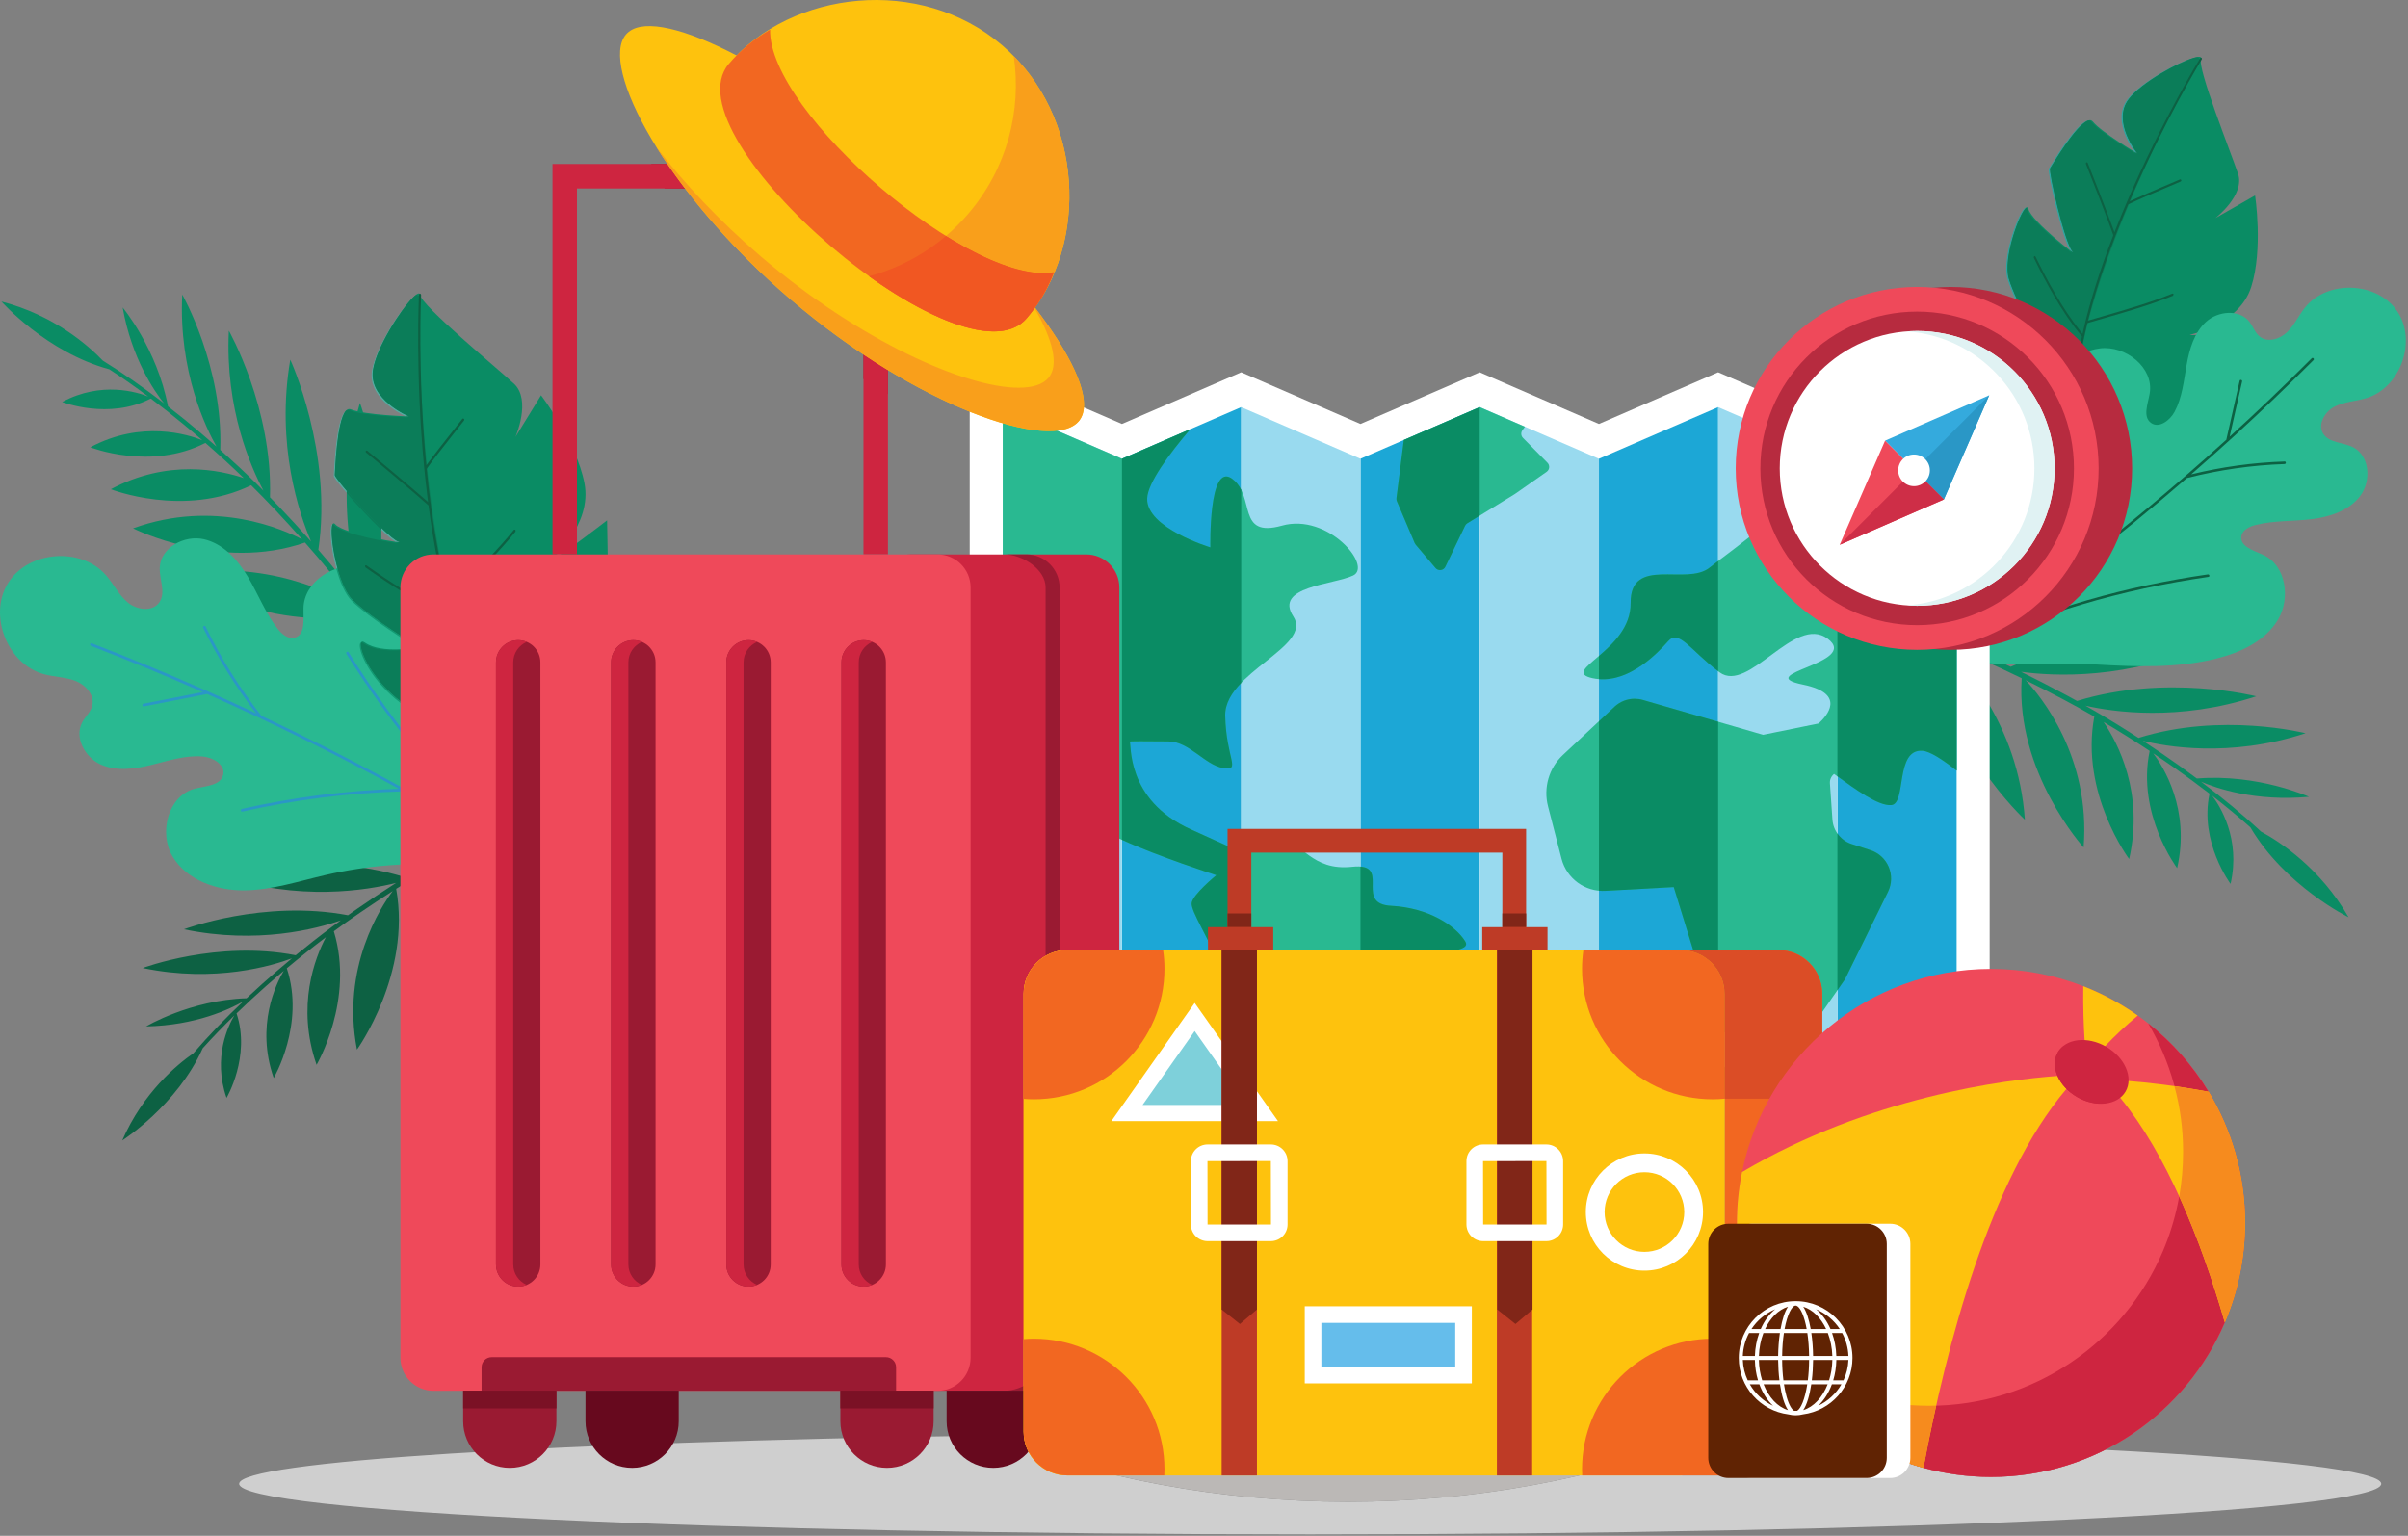 <?xml version="1.0" encoding="UTF-8" standalone="no"?>
<!DOCTYPE svg PUBLIC "-//W3C//DTD SVG 1.1//EN" "http://www.w3.org/Graphics/SVG/1.1/DTD/svg11.dtd">
<svg width="100%" height="100%" viewBox="0 0 348 222" version="1.1" xmlns="http://www.w3.org/2000/svg" xmlns:xlink="http://www.w3.org/1999/xlink" xml:space="preserve" xmlns:serif="http://www.serif.com/" style="fill-rule:evenodd;clip-rule:evenodd;stroke-linejoin:round;stroke-miterlimit:1.414;">
    <rect x="0" y="0" width="348" height="222" fill="#808080" stroke="none"/>
    <g transform="matrix(1,0,0,1,-22.103,-133.483)">
        <g>
            <g transform="matrix(1,0,0,1,-298.488,-58.126)">
                <path d="M509.938,413.398C424.453,413.398 355.154,410.125 355.154,406.087C355.154,402.822 400.466,400.056 463.005,399.117C479.29,405.3 496.959,408.687 515.412,408.687C533.691,408.687 551.192,405.366 567.349,399.295C568.162,399.31 568.968,399.326 569.774,399.342C569.384,402.463 566.721,404.877 563.494,404.877L577.608,404.877C580.719,404.877 583.308,402.626 583.834,399.661C585.697,399.709 587.531,399.758 589.347,399.81C589.478,399.89 589.612,399.969 589.746,400.047C590.98,400.773 592.26,401.427 593.581,402.007C593.823,402.115 594.066,402.219 594.311,402.32C594.564,402.424 594.819,402.526 595.076,402.624C595.454,402.77 595.838,402.911 596.222,403.045C596.521,403.151 596.826,403.254 597.13,403.35C597.6,403.499 598.079,403.649 598.568,403.779C598.568,403.778 598.569,403.777 598.569,403.776C601.677,404.629 604.945,405.087 608.32,405.087C609.091,405.087 609.856,405.063 610.615,405.016C615.694,404.703 620.494,403.357 624.808,401.186C649.611,402.483 664.72,404.202 664.72,406.087C664.72,410.125 595.422,413.398 509.938,413.398Z" style="fill:rgb(207,207,207);fill-rule:nonzero;"/>
            </g>
            <g transform="matrix(1,0,0,1,-298.488,-58.126)">
                <path d="M515.412,408.687C496.959,408.687 479.29,405.3 463.005,399.117C477.809,398.895 493.575,398.775 509.938,398.775C530.223,398.775 549.596,398.96 567.349,399.295C551.192,405.366 533.691,408.687 515.412,408.687Z" style="fill:rgb(187,184,182);fill-rule:nonzero;"/>
            </g>
            <g transform="matrix(1,0,0,1,-298.488,-58.126)">
                <path d="M630.901,276.057C617.92,284.106 604.815,283.767 600.581,283.394L601.554,283.786C604.825,285.065 608.027,286.482 611.17,287.988C624.852,281.956 639.976,284.47 639.976,284.47C628.188,289.988 617.239,289.34 612.67,288.714C614.887,289.803 617.073,290.934 619.231,292.095C619.743,292.369 620.25,292.65 620.757,292.931C633.663,288.951 646.657,292.255 646.657,292.255C635.438,295.944 625.85,294.493 621.973,293.61C622.452,293.883 622.933,294.153 623.408,294.431L623.412,294.409L623.454,294.457C625.561,295.684 627.624,296.958 629.646,298.271C641.645,294.505 653.783,297.592 653.783,297.592C642.691,301.239 633.319,299.457 630.279,298.688C632.029,299.836 633.751,301.01 635.438,302.21C636.327,302.846 637.204,303.491 638.075,304.141C646.902,303.427 654.28,306.783 654.28,306.783C646.462,307.509 640.793,305.508 638.679,304.594C641.723,306.891 644.634,309.284 647.343,311.804C650.141,313.318 655.905,317.092 660.003,324.195C660.003,324.195 650.857,319.735 645.808,311.194C644.047,309.628 642.199,308.105 640.293,306.624C641.368,308.039 644.444,312.803 642.947,319.373C642.947,319.373 638.416,313.324 639.907,306.328C638.276,305.071 636.606,303.841 634.907,302.642C633.874,301.917 632.826,301.203 631.771,300.497C633.175,302.35 637.171,308.555 635.226,317.092C635.226,317.092 629.34,309.241 631.258,300.153C629.088,298.714 626.869,297.319 624.603,295.977C626.661,299.006 630.471,306.218 628.292,315.776C628.292,315.776 621.18,306.289 623.257,295.189C621.775,294.334 620.275,293.5 618.752,292.694C616.966,291.748 615.16,290.825 613.338,289.927C615.439,292.161 622.763,300.956 621.71,314.105C621.71,314.105 611.86,303.218 612.765,289.645C608.992,287.802 605.137,286.082 601.185,284.563L600.918,284.456C603.919,287.228 612.27,296.125 613.224,310.087C613.224,310.087 601.215,299.035 599.896,284.051L598.922,283.664C598.544,283.517 598.17,283.358 597.788,283.221L596.636,282.822L592.026,281.229C590.5,280.664 588.927,280.252 587.372,279.783L582.697,278.407L582.897,277.457L587.619,278.876C589.189,279.359 590.778,279.785 592.318,280.364L596.968,282.002L598.13,282.412C598.516,282.553 598.892,282.715 599.273,282.866L599.576,282.988C613.629,274.548 630.901,276.057 630.901,276.057Z" style="fill:rgb(10,140,100);fill-rule:nonzero;"/>
            </g>
            <g transform="matrix(1,0,0,1,-298.488,-58.126)">
                <path d="M620.439,257.08C620.899,257.288 633.985,259.727 636.636,254.787L627.895,254.071C627.895,254.071 638.141,254.043 639.7,251.238C641.258,248.433 646.199,238.967 646.199,238.967C646.199,238.967 638.043,240.287 637.039,240.005C637.039,240.005 644.174,238.58 645.927,233.1C647.68,227.619 646.49,219.86 646.49,219.86L640.754,223.136C640.754,223.136 645.066,219.804 644.031,216.733C642.996,213.663 638.129,201.484 638.668,200.102C639.207,198.72 630.699,202.699 628.222,205.949C625.744,209.199 629.482,213.804 629.482,213.804C629.482,213.804 624.313,210.759 623.045,209.191C621.776,207.624 617.156,215.506 616.875,215.926C616.594,216.347 619.013,226.836 620.091,227.935C621.17,229.034 614.108,223.549 613.732,221.803C613.354,220.058 609.866,228.46 610.905,231.913C611.944,235.366 615.649,241.769 615.649,241.769C615.649,241.769 610.806,240.28 609.558,237.727C608.311,235.173 605.564,250.344 620.439,257.08Z" style="fill:rgb(10,140,100);fill-rule:nonzero;"/>
            </g>
            <g transform="matrix(1,0,0,1,-298.488,-58.126)">
                <path d="M621.352,257.36C620.727,257.253 620.329,257.162 620.255,257.129C606.516,250.907 607.81,237.488 609.071,237.488C609.086,237.488 609.1,237.49 609.115,237.494C607.919,238.422 607.208,251.088 620.439,257.08C620.504,257.11 620.821,257.184 621.325,257.275C621.334,257.304 621.343,257.332 621.352,257.36ZM615.649,241.769C615.649,241.769 615.555,241.74 615.389,241.683C614.852,240.745 611.672,235.119 610.722,231.962C609.779,228.827 612.565,221.616 613.37,221.616C613.385,221.616 613.4,221.618 613.414,221.624C612.471,222.301 610.011,228.94 610.905,231.913C611.944,235.366 615.649,241.769 615.649,241.769ZM620.195,228.08C620.161,228.08 620.009,227.982 619.773,227.81C618.641,226.069 616.421,216.378 616.691,215.975C616.942,215.6 620.634,209.308 622.335,209.043C620.566,209.687 617.117,215.565 616.875,215.926C616.594,216.347 619.013,226.836 620.091,227.935C620.188,228.034 620.219,228.08 620.195,228.08ZM629.482,213.804C629.482,213.804 629.333,213.717 629.08,213.564C628.319,212.506 625.931,208.761 628.038,205.997C629.973,203.459 635.587,200.476 637.695,199.951C635.46,200.593 630.103,203.481 628.222,205.949C625.744,209.199 629.482,213.804 629.482,213.804Z" style="fill:rgb(43,166,162);fill-rule:nonzero;"/>
            </g>
            <g transform="matrix(1,0,0,1,-298.488,-58.126)">
                <path d="M621.325,257.275C620.821,257.184 620.504,257.11 620.439,257.08C607.208,251.088 607.919,238.422 609.115,237.494C609.204,237.517 609.292,237.608 609.374,237.775C610.621,240.329 615.466,241.817 615.466,241.817C615.466,241.817 615.439,241.771 615.389,241.683C615.555,241.74 615.649,241.769 615.649,241.769C615.649,241.769 611.944,235.366 610.905,231.913C610.011,228.94 612.471,222.301 613.414,221.624C613.474,221.647 613.52,221.72 613.548,221.851C613.891,223.44 619.772,228.128 620.012,228.128C620.035,228.128 620.004,228.083 619.907,227.984C619.864,227.94 619.819,227.882 619.773,227.81C620.009,227.982 620.161,228.08 620.195,228.08C620.219,228.08 620.188,228.034 620.091,227.935C619.013,226.836 616.594,216.347 616.875,215.926C617.117,215.565 620.566,209.687 622.335,209.043C622.371,209.037 622.407,209.034 622.442,209.034C622.605,209.034 622.747,209.099 622.861,209.24C624.13,210.808 629.298,213.853 629.298,213.853C629.298,213.853 629.214,213.75 629.08,213.564C629.333,213.717 629.482,213.804 629.482,213.804C629.482,213.804 625.744,209.199 628.222,205.949C630.103,203.481 635.46,200.593 637.695,199.951C637.907,199.898 638.084,199.87 638.218,199.87C638.237,199.87 638.255,199.871 638.271,199.872L638.484,200.15C638.484,200.15 615.808,239.805 621.325,257.275Z" style="fill:rgb(11,125,89);fill-rule:nonzero;"/>
            </g>
            <g transform="matrix(1,0,0,1,-298.488,-58.126)">
                <path d="M621.006,257.166L621.058,257.16L621.161,256.961C620.046,252.097 620.4,245.87 622.214,238.456L622.247,238.316L622.371,238.28C623.049,238.081 623.742,237.881 624.446,237.678C627.896,236.683 631.454,235.656 634.631,234.353L634.721,234.145L634.601,234.04L634.539,234.049C631.372,235.349 627.818,236.374 624.382,237.365C623.811,237.53 623.249,237.692 622.694,237.854L622.337,237.959L622.439,237.558C623.715,232.596 625.626,227.107 628.121,221.244L628.157,221.158L628.234,221.122C629.737,220.397 631.519,219.643 633.405,218.843C634.177,218.516 634.961,218.183 635.741,217.847L635.822,217.762L635.827,217.638L635.708,217.536L635.644,217.545C634.865,217.881 634.082,218.214 633.311,218.541C631.785,219.188 630.208,219.856 628.859,220.48L628.345,220.719L628.59,220.155C633.454,208.955 638.732,200.278 638.785,200.191L638.81,200.07L638.75,199.967L638.686,199.941L638.551,200.013C638.495,200.104 632.906,209.27 627.96,220.821C627.422,222.076 626.89,223.369 626.376,224.665L626.171,225.183L625.981,224.667C625.046,222.106 622.549,215.737 622.301,215.152L622.188,215.063L622.109,215.081L622.036,215.174L622.041,215.297C622.445,216.249 625.529,224.174 625.974,225.523L626.004,225.614L625.969,225.705C624.059,230.64 622.607,235.256 621.654,239.424L621.552,239.87L621.285,239.533C618.491,236.015 616.419,232.08 614.761,228.696L614.65,228.616L614.565,228.637L614.509,228.858C616.249,232.408 618.423,236.521 621.349,240.113L621.457,240.206L621.443,240.369C620.038,246.925 619.85,252.538 620.884,257.05L621.006,257.166Z" style="fill:rgb(13,97,67);fill-rule:nonzero;"/>
            </g>
            <g transform="matrix(1,0,0,1,-298.488,-58.126)">
                <path d="M613.386,259.932C614.092,256.248 614.456,252.447 615.941,249.003C617.427,245.56 620.344,242.435 624.065,241.97C627.786,241.505 631.884,244.759 631.265,248.458C631.015,249.951 630.22,251.822 631.436,252.725C632.583,253.576 634.176,252.398 634.853,251.139C635.957,249.079 636.186,246.684 636.593,244.383C637.001,242.082 637.688,239.678 639.423,238.113C641.158,236.548 644.229,236.279 645.669,238.12C646.207,238.807 646.476,239.71 647.155,240.257C648.297,241.177 650.07,240.639 651.124,239.619C652.178,238.6 652.789,237.212 653.704,236.066C656.921,232.038 664.101,232.306 667.009,236.563C669.916,240.821 667.554,247.606 662.631,249.137C661.104,249.612 659.437,249.647 658.01,250.367C656.583,251.087 655.489,252.919 656.326,254.28C657.176,255.66 659.204,255.522 660.649,256.253C663.053,257.466 663.314,261.102 661.706,263.261C660.099,265.42 657.298,266.331 654.625,266.653C651.952,266.976 649.215,266.838 646.601,267.481C645.685,267.707 644.646,268.192 644.507,269.126C644.285,270.621 646.322,271.191 647.693,271.827C650.974,273.347 651.651,278.11 649.787,281.208C647.923,284.305 644.349,285.955 640.838,286.817C635.173,288.209 629.299,287.994 623.524,287.658C617.931,287.332 612.021,287.91 606.509,287.351C598.755,286.563 605.558,280.142 607.559,276.386C610.304,271.231 612.287,265.668 613.386,259.932Z" style="fill:rgb(41,185,145);fill-rule:nonzero;"/>
            </g>
            <g transform="matrix(1,0,0,1,-298.488,-58.126)">
                <path d="M639.751,274.996C639.987,274.961 639.896,274.602 639.662,274.636C627.902,276.342 616.539,279.498 605.789,284.528C616.512,277.174 626.819,269.217 636.648,260.703L636.672,260.701C641.281,259.521 645.997,258.844 650.753,258.684C650.99,258.675 650.998,258.304 650.76,258.313C646.205,258.466 641.685,259.089 637.26,260.172C639.393,258.315 641.505,256.438 643.592,254.527C647.455,250.993 651.236,247.369 654.937,243.664C655.104,243.495 654.845,243.23 654.676,243.399C650.812,247.27 646.854,251.047 642.811,254.729C643.413,252.069 644.016,249.41 644.618,246.75C644.671,246.518 644.314,246.416 644.262,246.649C643.623,249.466 642.985,252.283 642.348,255.101L642.343,255.157C635.182,261.658 627.746,267.857 620.063,273.733C622.744,267.093 624.792,260.214 626.175,253.187C626.221,252.953 625.864,252.852 625.817,253.086C624.398,260.304 622.278,267.364 619.489,274.17C617.18,275.929 614.851,277.661 612.497,279.361C608.295,282.396 604.022,285.334 599.688,288.178C599.49,288.308 599.67,288.632 599.87,288.501C601.219,287.615 602.56,286.718 603.896,285.813L604,285.797C615.301,280.226 627.303,276.802 639.751,274.996Z" style="fill:rgb(13,97,67);fill-rule:nonzero;"/>
            </g>
            <g transform="matrix(1,0,0,1,-298.488,-58.126)">
                <path d="M359.902,309.541C372.572,315.562 384.498,313.911 388.324,313.139L387.477,313.597C384.622,315.099 381.845,316.719 379.13,318.415C366.026,314.308 352.479,318.146 352.479,318.146C363.802,321.979 373.729,320.269 377.835,319.229C375.923,320.45 374.043,321.706 372.192,322.986C371.752,323.289 371.319,323.598 370.885,323.905C358.699,321.592 347.176,325.936 347.176,325.936C357.793,328.156 366.396,325.852 369.845,324.65C369.435,324.947 369.024,325.243 368.619,325.545L368.612,325.525L368.579,325.573C366.782,326.908 365.029,328.282 363.318,329.687C351.982,327.477 341.218,331.534 341.218,331.534C351.714,333.73 360.086,331.146 362.782,330.133C361.303,331.359 359.851,332.606 358.434,333.874C357.687,334.546 356.953,335.225 356.225,335.906C348.095,336.156 341.704,339.975 341.704,339.975C348.914,339.837 353.884,337.432 355.72,336.381C353.177,338.789 350.764,341.271 348.549,343.847C346.15,345.516 341.275,349.549 338.261,356.451C338.261,356.451 346.152,351.445 349.888,343.134C351.334,341.524 352.866,339.946 354.455,338.399C353.618,339.801 351.296,344.463 353.334,350.307C353.334,350.307 356.852,344.323 354.776,338.091C356.136,336.776 357.534,335.482 358.963,334.214C359.832,333.447 360.715,332.689 361.606,331.937C360.514,333.771 357.5,339.842 360.149,347.435C360.149,347.435 364.718,339.669 362.039,331.57C363.873,330.035 365.755,328.535 367.687,327.078C366.117,330.054 363.377,337.024 366.343,345.525C366.343,345.525 371.865,336.14 368.834,326.222C370.099,325.29 371.383,324.375 372.691,323.484C374.224,322.438 375.778,321.411 377.35,320.405C375.659,322.659 369.875,331.435 372.179,343.328C372.179,343.328 380.056,332.385 377.844,320.089C381.099,318.021 384.441,316.058 387.894,314.267L388.126,314.144C385.67,316.979 378.957,325.953 379.514,338.794C379.514,338.794 389.345,327.479 389.018,313.668L389.867,313.216C390.197,313.043 390.521,312.86 390.856,312.695L391.868,312.214L395.911,310.288C397.246,309.617 398.641,309.081 400.012,308.493L404.138,306.761L403.858,305.913L399.693,307.69C398.31,308.292 396.903,308.844 395.557,309.529L391.48,311.5L390.462,311.992C390.124,312.16 389.797,312.347 389.465,312.523L389.201,312.666C375.512,306.398 359.902,309.541 359.902,309.541Z" style="fill:rgb(13,97,67);fill-rule:nonzero;"/>
            </g>
            <g transform="matrix(1,0,0,1,-298.488,-58.126)">
                <path d="M372.607,249.845C368.47,263.867 372.107,275.876 373.525,279.689L372.916,278.891C370.905,276.196 368.786,273.601 366.599,271.082C368.697,256.925 362.542,243.602 362.542,243.602C360.438,255.881 363.812,265.822 365.549,269.881C363.982,268.111 362.383,266.381 360.764,264.683C360.381,264.279 359.994,263.884 359.607,263.486C360.006,250.565 353.662,239.41 353.662,239.41C353.101,250.701 356.873,259.182 358.67,262.537C358.298,262.163 357.926,261.789 357.55,261.421L357.568,261.41L357.514,261.384C355.847,259.751 354.148,258.171 352.424,256.637C352.856,244.608 346.929,234.187 346.929,234.187C346.375,245.349 350.397,253.547 351.877,256.158C350.374,254.834 348.854,253.543 347.319,252.289C346.506,251.63 345.688,250.984 344.868,250.346C343.289,242.018 338.319,236.059 338.319,236.059C339.632,243.459 342.916,248.184 344.297,249.903C341.404,247.677 338.457,245.597 335.445,243.735C333.337,241.537 328.392,237.174 320.797,235.193C320.797,235.193 327.233,242.503 336.397,244.997C338.29,246.225 340.163,247.544 342.014,248.929C340.435,248.295 335.258,246.664 329.574,249.712C329.574,249.712 336.306,252.359 342.384,249.209C343.958,250.396 345.517,251.625 347.055,252.89C347.986,253.659 348.91,254.445 349.829,255.24C347.763,254.414 341.023,252.299 333.638,256.261C333.638,256.261 342.376,259.701 350.277,255.627C352.155,257.266 354.006,258.958 355.82,260.71C352.501,259.578 344.88,257.891 336.61,262.326C336.61,262.326 347.17,266.484 356.888,261.753C358.053,262.902 359.203,264.076 360.333,265.277C361.659,266.686 362.969,268.118 364.26,269.572C361.665,268.199 351.691,263.671 339.821,267.977C339.821,267.977 352.368,274.307 364.666,270.029C367.324,273.044 369.889,276.166 372.293,279.429L372.459,279.648C369.14,277.581 358.811,272.13 345.682,274.79C345.682,274.79 358.928,283.071 373.093,280.488L373.696,281.289C373.928,281.602 374.169,281.905 374.393,282.224L375.053,283.186L377.693,287.036C378.601,288.301 379.38,289.648 380.207,290.966L382.662,294.932L383.489,294.506L380.982,290.507C380.138,289.18 379.342,287.822 378.416,286.548L375.726,282.672L375.053,281.702C374.825,281.383 374.58,281.076 374.344,280.763L374.154,280.515C378.38,265.403 372.607,249.845 372.607,249.845Z" style="fill:rgb(10,140,100);fill-rule:nonzero;"/>
            </g>
            <g transform="matrix(1,0,0,1,-298.488,-58.126)">
                <path d="M367.654,318.085C363.759,318.985 359.897,320.269 355.9,320.308C351.903,320.345 347.598,318.85 345.54,315.423C343.482,311.996 344.887,306.599 348.759,305.607C350.322,305.207 352.489,305.175 352.844,303.601C353.179,302.114 351.343,301.069 349.824,300.954C347.34,300.766 344.907,301.576 342.488,302.171C340.069,302.767 337.43,303.134 335.156,302.117C332.882,301.101 331.296,298.223 332.469,296.025C332.907,295.205 333.671,294.554 333.911,293.655C334.315,292.146 333.025,290.649 331.577,290.061C330.129,289.475 328.513,289.478 327.001,289.08C321.687,287.682 318.852,280.568 321.747,275.897C324.643,271.225 332.275,270.602 335.892,274.74C337.013,276.023 337.767,277.634 339.083,278.714C340.401,279.795 342.659,280.07 343.624,278.667C344.602,277.244 343.593,275.327 343.681,273.602C343.828,270.736 347.259,268.913 350.057,269.549C352.855,270.186 354.952,272.523 356.418,274.989C357.885,277.455 358.932,280.183 360.686,282.453C361.301,283.249 362.223,284.052 363.192,283.784C364.746,283.355 364.423,281.125 364.451,279.514C364.517,275.66 368.868,272.945 372.691,273.427C376.515,273.907 379.664,276.68 382.02,279.729C385.819,284.651 388.144,290.47 390.307,296.243C392.402,301.836 395.515,307.348 397.347,312.962C399.923,320.858 390.729,316.998 386.206,316.668C379.997,316.215 373.72,316.682 367.654,318.085Z" style="fill:rgb(41,185,145);fill-rule:nonzero;"/>
            </g>
            <g transform="matrix(1,0,0,1,-298.488,-58.126)">
                <path d="M370.965,285.889C370.83,285.673 370.519,285.917 370.653,286.13C377.389,296.856 385.366,306.572 394.906,314.881C383.112,307.601 370.91,300.985 358.373,295.077L358.359,295.057C355.221,291.072 352.527,286.768 350.319,282.201C350.208,281.973 349.844,282.125 349.955,282.354C352.07,286.727 354.626,290.864 357.59,294.711C354.861,293.433 352.118,292.184 349.358,290.974C344.246,288.731 339.083,286.609 333.875,284.602C333.638,284.511 333.492,284.878 333.73,284.97C339.17,287.066 344.558,289.296 349.892,291.647C347.039,292.207 344.187,292.768 341.333,293.328C341.084,293.377 341.139,293.768 341.389,293.719C344.411,293.126 347.432,292.532 350.454,291.939L350.51,291.919C359.937,296.096 369.185,300.669 378.228,305.623C370.598,305.874 363.009,306.846 355.563,308.529C355.316,308.585 355.371,308.977 355.619,308.92C363.266,307.191 371.063,306.211 378.899,305.994C381.61,307.486 384.305,309.01 386.977,310.57C391.747,313.357 396.453,316.255 401.095,319.252C401.307,319.39 401.546,319.074 401.332,318.937C399.887,318.003 398.433,317.084 396.976,316.171L396.915,316.077C386.61,307.465 378.096,297.243 370.965,285.889Z" style="fill:rgb(42,151,198);fill-rule:nonzero;"/>
            </g>
            <g transform="matrix(1,0,0,1,-298.488,-58.126)">
                <path d="M393.463,297.049C394.002,297.008 407.532,292.571 407.482,286.576L398.912,290.395C398.912,290.395 408.512,285.105 408.532,281.672C408.553,278.239 408.325,266.819 408.325,266.819C408.325,266.819 401.352,272.249 400.265,272.499C400.265,272.499 406.227,267.497 405.056,261.455C403.884,255.412 398.781,248.744 398.781,248.744L395.083,254.764C395.083,254.764 397.417,249.423 394.868,247.074C392.319,244.724 381.496,235.798 381.291,234.225C381.087,232.651 375.149,240.756 374.495,245.078C373.84,249.4 379.712,251.801 379.712,251.801C379.712,251.801 373.299,251.599 371.304,250.78C369.308,249.961 369.023,259.729 368.975,260.27C368.927,260.809 376.586,269.406 378.163,269.883C379.739,270.36 370.296,268.842 369.045,267.397C367.795,265.953 368.838,275.629 371.587,278.335C374.336,281.04 381.103,285.145 381.103,285.145C381.103,285.145 375.792,286.236 373.311,284.481C372.054,283.593 372.771,287.164 376.046,290.736C379.239,294.219 384.864,297.702 393.463,297.049Z" style="fill:rgb(10,140,100);fill-rule:nonzero;"/>
            </g>
            <g transform="matrix(1,0,0,1,-298.488,-58.126)">
                <path d="M391.252,297.268C391.067,297.268 390.882,297.266 390.7,297.262C390.68,297.214 390.661,297.166 390.642,297.117C390.892,297.125 391.145,297.128 391.4,297.128C392.068,297.128 392.755,297.103 393.463,297.049C393.539,297.043 393.874,296.95 394.394,296.776C394.418,296.799 394.44,296.821 394.464,296.843C393.822,297.062 393.401,297.182 393.315,297.188C392.608,297.242 391.92,297.268 391.252,297.268ZM369.197,273.815C368.351,270.738 368.134,267.464 368.655,267.392C368.334,268.061 368.599,271.001 369.367,273.758C369.31,273.777 369.253,273.796 369.197,273.815ZM378.267,269.972C378.18,269.972 378.019,269.957 377.8,269.929C377.334,269.679 376.579,269.037 375.699,268.198C375.699,268.104 375.698,268.008 375.697,267.914C376.795,268.973 377.72,269.749 378.163,269.883C378.365,269.944 378.386,269.972 378.267,269.972ZM370.692,262.865C369.584,261.576 368.813,260.58 368.828,260.408C368.871,259.929 369.102,252.127 370.561,251.005C369.233,252.518 369.017,259.805 368.975,260.27C368.96,260.434 369.665,261.35 370.695,262.557C370.694,262.66 370.693,262.762 370.692,262.865Z" style="fill:rgb(79,173,162);fill-rule:nonzero;"/>
            </g>
            <g transform="matrix(1,0,0,1,-298.488,-58.126)">
                <path d="M375.699,268.198C374.113,266.685 372.122,264.53 370.692,262.865C370.693,262.762 370.694,262.66 370.695,262.557C372.09,264.191 374.081,266.358 375.697,267.914C375.698,268.008 375.699,268.104 375.699,268.198Z" style="fill:rgb(11,125,89);fill-rule:nonzero;"/>
            </g>
            <g transform="matrix(1,0,0,1,-298.488,-58.126)">
                <path d="M379.712,251.801C379.712,251.801 379.528,251.795 379.213,251.781C377.956,251.18 373.79,248.894 374.347,245.218C374.858,241.844 378.586,236.169 380.296,234.588C378.528,236.343 374.991,241.799 374.495,245.078C373.84,249.4 379.712,251.801 379.712,251.801Z" style="fill:rgb(79,173,162);fill-rule:nonzero;"/>
            </g>
            <g transform="matrix(1,0,0,1,-298.488,-58.126)">
                <path d="M390.7,297.262C383.56,297.109 378.756,293.992 375.899,290.876C373.048,287.767 372.135,284.658 372.776,284.491C372.489,285.152 373.486,287.944 376.046,290.736C378.876,293.822 383.616,296.909 390.642,297.117C390.661,297.166 390.68,297.214 390.7,297.262ZM380.814,285.198C379.828,284.593 373.954,280.949 371.44,278.475C370.472,277.522 369.716,275.706 369.197,273.815C369.253,273.796 369.31,273.777 369.367,273.758C369.885,275.619 370.634,277.396 371.587,278.335C374.336,281.04 381.103,285.145 381.103,285.145C381.103,285.145 380.999,285.166 380.814,285.198Z" style="fill:rgb(18,153,114);fill-rule:nonzero;"/>
            </g>
            <g transform="matrix(1,0,0,1,-298.488,-58.126)">
                <path d="M391.4,297.128C391.145,297.128 390.892,297.125 390.642,297.117C383.616,296.909 378.876,293.822 376.046,290.736C373.486,287.944 372.489,285.152 372.776,284.491C372.794,284.486 372.813,284.483 372.833,284.483C372.921,284.483 373.031,284.528 373.164,284.621C374.269,285.403 375.937,285.62 377.446,285.62C379.323,285.62 380.955,285.284 380.955,285.284C380.955,285.284 380.906,285.254 380.814,285.198C380.999,285.166 381.103,285.145 381.103,285.145C381.103,285.145 374.336,281.04 371.587,278.335C370.634,277.396 369.885,275.619 369.367,273.758C368.599,271.001 368.334,268.061 368.655,267.392C368.66,267.391 368.666,267.391 368.672,267.391C368.737,267.391 368.812,267.438 368.898,267.537C369.988,268.797 377.31,270.113 378.12,270.113C378.239,270.113 378.217,270.084 378.016,270.023C377.953,270.005 377.881,269.973 377.8,269.929C378.019,269.957 378.18,269.972 378.267,269.972C378.386,269.972 378.365,269.944 378.163,269.883C377.72,269.749 376.795,268.973 375.697,267.914C374.081,266.358 372.09,264.191 370.695,262.557C369.665,261.35 368.96,260.434 368.975,260.27C369.017,259.805 369.233,252.518 370.561,251.005C370.675,250.918 370.795,250.871 370.924,250.871C370.999,250.871 371.076,250.887 371.156,250.92C373.152,251.738 379.564,251.94 379.564,251.94C379.564,251.94 379.433,251.887 379.213,251.781C379.528,251.795 379.712,251.801 379.712,251.801C379.712,251.801 373.84,249.4 374.495,245.078C374.991,241.799 378.528,236.343 380.296,234.588C380.494,234.404 380.665,234.276 380.801,234.213L381.145,234.365C381.145,234.365 380.243,283.22 394.394,296.776C393.874,296.95 393.539,297.043 393.463,297.049C392.755,297.103 392.068,297.128 391.4,297.128Z" style="fill:rgb(11,125,89);fill-rule:nonzero;"/>
            </g>
            <g transform="matrix(1,0,0,1,-298.488,-58.126)">
                <path d="M394.039,296.838L394.085,296.806L394.079,296.566C390.533,292.575 387.667,286.552 385.559,278.663L385.52,278.516L385.616,278.418C386.15,277.883 386.697,277.339 387.254,276.787C389.979,274.081 392.79,271.289 395.101,268.434L395.078,268.193L394.911,268.155L394.859,268.195C392.555,271.043 389.748,273.831 387.032,276.526C386.582,276.974 386.139,277.415 385.701,277.852L385.42,278.134L385.31,277.705C383.957,272.394 382.93,266.262 382.258,259.479L382.248,259.382L382.302,259.307C383.34,257.856 384.623,256.231 385.982,254.512C386.538,253.809 387.104,253.094 387.662,252.377L387.694,252.256L387.636,252.138L387.472,252.103L387.416,252.145C386.858,252.86 386.294,253.574 385.738,254.277C384.64,255.668 383.503,257.106 382.559,258.384L382.198,258.873L382.139,258.218C380.948,245.209 381.441,234.357 381.447,234.249L381.407,234.123L381.3,234.057L381.225,234.065L381.136,234.202C381.13,234.315 380.596,245.787 381.89,259.166C382.03,260.619 382.194,262.106 382.379,263.586L382.452,264.178L382.011,263.791C379.816,261.869 374.201,257.176 373.667,256.754L373.516,256.729L373.452,256.785L373.431,256.912L373.499,257.024C374.367,257.71 381.332,263.56 382.442,264.598L382.517,264.667L382.531,264.771C383.274,270.383 384.284,275.459 385.531,279.859L385.665,280.33L385.241,280.151C380.813,278.285 376.847,275.658 373.552,273.335L373.408,273.317L373.338,273.381L373.399,273.617C376.855,276.054 381.008,278.796 385.599,280.662L385.748,280.694L385.819,280.854C387.869,287.728 390.576,293.09 393.864,296.791L394.039,296.838Z" style="fill:rgb(13,97,67);fill-rule:nonzero;"/>
            </g>
            <g transform="matrix(1,0,0,1,-298.488,-58.126)">
                <path d="M568.896,345.445L551.665,352.909L534.433,345.445L517.201,352.909L499.969,345.445L482.736,352.909L460.732,343.379L460.732,243.358L482.736,252.889L499.969,245.425L517.201,252.889L534.433,245.425L551.665,252.889L568.896,245.425L586.129,252.889L608.133,243.358L608.133,343.379L586.129,352.909L568.896,345.445Z" style="fill:white;fill-rule:nonzero;"/>
            </g>
            <g transform="matrix(1,0,0,1,-298.488,-58.126)">
                <path d="M499.969,250.457L482.736,257.921L482.736,347.877L499.969,340.414L499.969,250.457Z" style="fill:rgb(28,167,214);fill-rule:nonzero;"/>
            </g>
            <g transform="matrix(1,0,0,1,-298.488,-58.126)">
                <path d="M465.505,250.456L465.505,340.414L482.736,347.877L482.736,257.921L465.505,250.456Z" style="fill:rgb(153,218,239);fill-rule:nonzero;"/>
            </g>
            <g transform="matrix(1,0,0,1,-298.488,-58.126)">
                <path d="M534.433,250.457L517.201,257.921L517.201,347.877L534.433,340.414L534.433,250.457Z" style="fill:rgb(28,167,214);fill-rule:nonzero;"/>
            </g>
            <g transform="matrix(1,0,0,1,-298.488,-58.126)">
                <path d="M499.969,250.457L499.969,340.414L517.201,347.877L517.201,257.921L499.969,250.457Z" style="fill:rgb(153,218,239);fill-rule:nonzero;"/>
            </g>
            <g transform="matrix(1,0,0,1,-298.488,-58.126)">
                <path d="M568.896,250.457L551.665,257.921L551.665,347.877L568.896,340.414L568.896,250.457Z" style="fill:rgb(28,167,214);fill-rule:nonzero;"/>
            </g>
            <g transform="matrix(1,0,0,1,-298.488,-58.126)">
                <path d="M534.433,250.457L534.433,340.414L551.665,347.877L551.665,257.921L534.433,250.457Z" style="fill:rgb(153,218,239);fill-rule:nonzero;"/>
            </g>
            <g transform="matrix(1,0,0,1,-298.488,-58.126)">
                <path d="M603.36,250.457L586.129,257.921L586.129,347.877L603.36,340.414L603.36,250.457Z" style="fill:rgb(28,167,214);fill-rule:nonzero;"/>
            </g>
            <g transform="matrix(1,0,0,1,-298.488,-58.126)">
                <path d="M568.896,250.457L568.896,340.414L586.129,347.877L586.129,257.921L568.896,250.457Z" style="fill:rgb(153,218,239);fill-rule:nonzero;"/>
            </g>
            <g transform="matrix(1,0,0,1,-298.488,-58.126)">
                <path d="M544.23,258.5L540.687,254.905C540.395,254.61 540.358,254.147 540.6,253.81L540.972,253.289L534.433,250.457L523.469,255.206L522.404,263.612C522.386,263.763 522.406,263.915 522.466,264.054L524.01,267.682L525.043,270.11L525.178,270.329L528.05,273.714C528.449,274.185 529.202,274.089 529.47,273.532L532.325,267.601C532.396,267.454 532.508,267.33 532.647,267.244L534.096,266.353L537.816,264.063L539.481,263.039L539.523,263.012L544.112,259.8C544.545,259.496 544.602,258.878 544.23,258.5Z" style="fill:rgb(41,185,145);fill-rule:nonzero;"/>
            </g>
            <g transform="matrix(1,0,0,1,-298.488,-58.126)">
                <path d="M521.635,322.54C516.138,322.255 521.919,316.26 515.995,316.902C510.072,317.544 508.859,313.262 505.291,312.691C501.824,312.137 499.24,314.271 499.096,314.393C498.363,314.057 496.59,313.251 492.658,311.477C483.167,307.195 484.166,298.988 483.848,298.838C483.53,298.686 486.449,298.774 489.447,298.774C492.444,298.774 494.728,302.2 497.369,302.628C500.01,303.057 497.797,301.344 497.654,295.063C497.512,288.782 510.358,285.071 507.503,280.718C504.648,276.364 513.284,276.15 516.138,274.795C518.994,273.438 512.499,265.73 505.862,267.586C499.225,269.442 502.079,263.305 498.653,260.807C495.228,258.309 495.514,270.727 495.514,270.727C495.514,270.727 486.235,267.943 486.378,263.661C486.454,261.386 489.635,257.133 492.599,253.648L482.736,257.921L465.505,250.456L465.505,293.914C467.331,298.582 468.165,302.663 470.107,304.556C472.89,307.268 474.537,300.809 474.537,300.809C474.537,300.809 476.102,309.266 480.455,311.835C484.809,314.404 496.37,318.115 496.37,318.115C496.37,318.115 492.873,320.97 492.802,322.184C492.73,323.397 495.228,327.179 496.727,330.891C498.226,334.602 501.794,334.173 504.506,336.386C505.66,337.327 505.171,339.767 504.23,342.26L517.201,347.877L517.541,347.73L520.206,341.096C520.206,341.096 529.128,339.812 526.701,333.959C524.274,328.106 533.695,329.891 532.34,327.679C530.983,325.466 527.13,322.825 521.635,322.54Z" style="fill:rgb(41,185,145);fill-rule:nonzero;"/>
            </g>
            <g transform="matrix(1,0,0,1,-298.488,-58.126)">
                <path d="M586.129,257.921L582.566,256.378C579.751,258.891 578.015,261.039 578.872,261.735C581.513,263.875 571.021,270.94 567.667,273.652C564.313,276.364 556.177,271.868 556.248,278.791C556.319,285.714 545.828,288.568 550.753,289.639C555.677,290.71 560.102,286.07 561.672,284.286C563.242,282.502 564.884,285.643 569.095,288.782C573.305,291.923 579.942,280.361 584.724,283.93C589.506,287.498 573.52,288.997 581.155,290.567C587.573,291.887 584.537,295.173 583.405,296.188L575.395,297.819L574.285,297.501L574.216,297.475L574.147,297.458L557.998,292.777C557.61,292.665 557.215,292.613 556.819,292.613C555.761,292.613 554.729,293.01 553.928,293.749L550.899,296.58L546.469,300.728C544.446,302.62 543.612,305.468 544.309,308.161L546.262,315.741C547.002,318.598 549.652,320.542 552.595,320.378L557.895,320.086L562.48,319.836L565.75,330.445L567.807,336.915L568.921,340.424L579.122,344.843L581.409,341.544L582.889,339.41L587.226,333.164L593.445,320.516C594.607,318.15 593.402,315.302 590.899,314.493L588.172,313.607C586.614,313.1 585.521,311.697 585.41,310.063L585.049,304.84C585.013,304.258 585.267,303.785 585.648,303.479C588.142,305.247 591.919,308.176 593.931,307.98C596.143,307.767 594.43,299.845 598.427,300.13C599.477,300.205 601.278,301.354 603.36,303.001L603.36,250.457L586.129,257.921Z" style="fill:rgb(41,185,145);fill-rule:nonzero;"/>
            </g>
            <g transform="matrix(1,0,0,1,-298.488,-58.126)">
                <path d="M522.404,263.612C522.386,263.763 522.406,263.915 522.466,264.054L524.01,267.682L525.043,270.11L525.178,270.329L528.05,273.714C528.449,274.185 529.202,274.089 529.47,273.532L532.325,267.601C532.396,267.454 532.508,267.33 532.647,267.244L534.096,266.353L534.433,266.146L534.433,250.457L523.469,255.206L522.404,263.612Z" style="fill:rgb(10,140,100);fill-rule:nonzero;"/>
            </g>
            <g transform="matrix(1,0,0,1,-298.488,-58.126)">
                <path d="M498.653,260.807C495.228,258.309 495.514,270.727 495.514,270.727C495.514,270.727 486.235,267.943 486.378,263.661C486.454,261.386 489.635,257.133 492.599,253.648L482.736,257.921L482.736,313.004C487.907,315.398 496.37,318.115 496.37,318.115C496.37,318.115 492.873,320.97 492.802,322.184C492.73,323.396 495.228,327.179 496.727,330.891C497.441,332.66 498.63,333.486 499.969,334.108L499.969,313.791C499.455,314.097 499.143,314.353 499.096,314.393C498.363,314.057 496.59,313.251 492.658,311.478C483.167,307.195 484.166,298.988 483.848,298.838C483.53,298.687 486.449,298.774 489.447,298.774C492.444,298.774 494.729,302.2 497.369,302.628C500.01,303.057 497.797,301.344 497.654,295.063C497.614,293.301 498.598,291.741 499.969,290.313L499.969,262.414C499.668,261.807 499.261,261.249 498.653,260.807Z" style="fill:rgb(10,140,100);fill-rule:nonzero;"/>
            </g>
            <g transform="matrix(1,0,0,1,-298.488,-58.126)">
                <path d="M521.635,322.54C516.58,322.277 521.057,317.188 517.201,316.873L517.201,347.877L517.541,347.729L520.206,341.096C520.206,341.096 529.128,339.812 526.701,333.959C524.274,328.106 533.695,329.891 532.34,327.679C530.983,325.466 527.13,322.825 521.635,322.54Z" style="fill:rgb(10,140,100);fill-rule:nonzero;"/>
            </g>
            <g transform="matrix(1,0,0,1,-298.488,-58.126)">
                <path d="M556.248,278.791C556.284,282.262 553.665,284.71 551.665,286.423L551.665,289.774C556.216,290.144 560.199,285.96 561.672,284.286C563.217,282.531 564.836,285.542 568.896,288.63L568.896,272.695C568.428,273.053 568.009,273.376 567.667,273.652C564.313,276.364 556.177,271.868 556.248,278.791Z" style="fill:rgb(10,140,100);fill-rule:nonzero;"/>
            </g>
            <g transform="matrix(1,0,0,1,-298.488,-58.126)">
                <path d="M556.819,292.613C555.761,292.613 554.729,293.01 553.928,293.749L551.665,295.865L551.665,320.355C551.971,320.385 552.28,320.396 552.595,320.378L557.895,320.086L562.48,319.836L565.75,330.445L567.807,336.915L568.896,340.349L568.896,295.936L557.998,292.777C557.61,292.665 557.215,292.613 556.819,292.613Z" style="fill:rgb(10,140,100);fill-rule:nonzero;"/>
            </g>
            <g transform="matrix(1,0,0,1,-298.488,-58.126)">
                <path d="M586.129,257.921L586.129,303.822C588.605,305.601 592.044,308.163 593.931,307.98C596.143,307.767 594.43,299.845 598.427,300.13C599.477,300.205 601.278,301.354 603.36,303.001L603.36,250.457L586.129,257.921Z" style="fill:rgb(10,140,100);fill-rule:nonzero;"/>
            </g>
            <g transform="matrix(1,0,0,1,-298.488,-58.126)">
                <path d="M590.899,314.493L588.172,313.607C587.321,313.33 586.618,312.78 586.129,312.078L586.129,334.743L587.226,333.164L593.445,320.516C594.607,318.15 593.402,315.302 590.899,314.493Z" style="fill:rgb(10,140,100);fill-rule:nonzero;"/>
            </g>
            <g transform="matrix(1,0,0,1,-298.488,-58.126)">
                <path d="M628.721,259.313C628.721,273.798 616.979,285.539 602.495,285.539C588.011,285.539 576.27,273.798 576.27,259.313C576.27,244.83 588.011,233.088 602.495,233.088C616.979,233.088 628.721,244.83 628.721,259.313Z" style="fill:rgb(183,43,63);fill-rule:nonzero;"/>
            </g>
            <g transform="matrix(1,0,0,1,-298.488,-58.126)">
                <path d="M623.882,259.313C623.882,273.798 612.14,285.539 597.656,285.539C583.172,285.539 571.431,273.798 571.431,259.313C571.431,244.83 583.172,233.088 597.656,233.088C612.14,233.088 623.882,244.83 623.882,259.313Z" style="fill:rgb(239,73,90);fill-rule:nonzero;"/>
            </g>
            <g transform="matrix(1,0,0,1,-298.488,-58.126)">
                <path d="M620.314,259.313C620.314,271.827 610.17,281.972 597.656,281.972C585.143,281.972 574.998,271.827 574.998,259.313C574.998,246.8 585.143,236.655 597.656,236.655C610.17,236.655 620.314,246.8 620.314,259.313Z" style="fill:rgb(183,43,63);fill-rule:nonzero;"/>
            </g>
            <g transform="matrix(1,0,0,1,-298.488,-58.126)">
                <path d="M617.515,259.313C617.515,270.281 608.624,279.173 597.656,279.173C586.688,279.173 577.797,270.281 577.797,259.313C577.797,248.346 586.688,239.455 597.656,239.455C608.624,239.455 617.515,248.346 617.515,259.313Z" style="fill:white;fill-rule:nonzero;"/>
            </g>
            <g transform="matrix(1,0,0,1,-298.488,-58.126)">
                <path d="M597.656,239.455C597.165,239.455 596.681,239.479 596.199,239.514C606.485,240.261 614.601,248.836 614.601,259.313C614.601,269.791 606.485,278.367 596.199,279.113C596.681,279.148 597.165,279.173 597.656,279.173C608.624,279.173 617.515,270.281 617.515,259.313C617.515,248.346 608.624,239.455 597.656,239.455Z" style="fill:rgb(224,242,243);fill-rule:nonzero;"/>
            </g>
            <g transform="matrix(1,0,0,1,-298.488,-58.126)">
                <path d="M601.516,263.801L608.072,248.745L593.018,255.302L601.516,263.801Z" style="fill:rgb(52,170,221);fill-rule:nonzero;"/>
            </g>
            <g transform="matrix(1,0,0,1,-298.488,-58.126)">
                <path d="M601.516,263.799L597.269,259.551L608.073,248.746L601.516,263.799Z" style="fill:rgb(42,151,198);fill-rule:nonzero;"/>
            </g>
            <g transform="matrix(1,0,0,1,-298.488,-58.126)">
                <path d="M593.018,255.302L586.461,270.357L601.516,263.801L593.018,255.302Z" style="fill:rgb(239,73,90);fill-rule:nonzero;"/>
            </g>
            <g transform="matrix(1,0,0,1,-298.488,-58.126)">
                <path d="M601.516,263.799L586.46,270.359L597.269,259.551L601.516,263.799Z" style="fill:rgb(206,46,71);fill-rule:nonzero;"/>
            </g>
            <g transform="matrix(1,0,0,1,-298.488,-58.126)">
                <path d="M599.491,259.594C599.491,258.331 598.467,257.307 597.203,257.307C595.939,257.307 594.915,258.331 594.915,259.594C594.915,260.857 595.939,261.882 597.203,261.882C598.467,261.882 599.491,260.857 599.491,259.594Z" style="fill:white;fill-rule:nonzero;"/>
            </g>
            <g transform="matrix(1,0,0,1,-298.488,-58.126)">
                <path d="M430.391,215.314L414.681,215.314L416.655,218.849L445.381,218.849L445.381,246.38C446.565,247.154 447.745,247.891 448.915,248.587L448.915,215.314L430.391,215.314Z" style="fill:rgb(154,26,50);fill-rule:nonzero;"/>
            </g>
            <g transform="matrix(1,0,0,1,-298.488,-58.126)">
                <path d="M400.438,215.314L400.438,271.744L403.974,271.744L403.974,218.849L445.381,218.849L445.381,271.744L448.915,271.744L448.915,215.314L400.438,215.314Z" style="fill:rgb(206,37,64);fill-rule:nonzero;"/>
            </g>
            <g transform="matrix(1,0,0,1,-298.488,-58.126)">
                <path d="M452.299,271.747L477.576,271.747C480.217,271.747 482.357,273.888 482.357,276.528L482.357,387.865C482.357,390.506 480.217,392.646 477.576,392.646L452.299,392.646C449.658,392.646 447.518,390.506 447.518,387.865L447.518,276.528C447.518,273.888 449.658,271.747 452.299,271.747Z" style="fill:rgb(206,37,64);fill-rule:nonzero;"/>
            </g>
            <g transform="matrix(1,0,0,1,-298.488,-58.126)">
                <path d="M468.939,271.747L465.705,271.747C468.346,271.747 471.699,273.888 471.699,276.528L471.699,387.865C471.699,390.506 468.346,392.646 465.705,392.646L468.939,392.646C471.58,392.646 473.722,390.506 473.722,387.865L473.722,276.528C473.722,273.888 471.58,271.747 468.939,271.747Z" style="fill:rgb(154,26,50);fill-rule:nonzero;"/>
            </g>
            <g transform="matrix(1,0,0,1,-298.488,-58.126)">
                <path d="M456.079,271.747L383.237,271.747C380.596,271.747 378.455,273.888 378.455,276.528L378.455,387.865C378.455,390.506 380.596,392.646 383.237,392.646L456.079,392.646C458.72,392.646 460.86,390.506 460.86,387.865L460.86,276.528C460.86,273.888 458.72,271.747 456.079,271.747Z" style="fill:rgb(239,73,90);fill-rule:nonzero;"/>
            </g>
            <g transform="matrix(1,0,0,1,-298.488,-58.126)">
                <path d="M448.631,387.781L391.646,387.781C390.84,387.781 390.187,388.435 390.187,389.241L390.187,392.646L450.09,392.646L450.09,389.241C450.09,388.435 449.437,387.781 448.631,387.781Z" style="fill:rgb(154,26,50);fill-rule:nonzero;"/>
            </g>
            <g transform="matrix(1,0,0,1,-298.488,-58.126)">
                <path d="M401.002,392.623L387.525,392.623L387.525,397.046C387.525,400.767 390.542,403.784 394.264,403.784C397.985,403.784 401.002,400.767 401.002,397.046L401.002,392.623Z" style="fill:rgb(154,26,50);fill-rule:nonzero;"/>
            </g>
            <g transform="matrix(1,0,0,1,-298.488,-58.126)">
                <path d="M418.681,392.623L405.204,392.623L405.204,397.046C405.204,400.767 408.222,403.784 411.942,403.784C415.664,403.784 418.681,400.767 418.681,397.046L418.681,392.623Z" style="fill:rgb(103,9,30);fill-rule:nonzero;"/>
            </g>
            <g transform="matrix(1,0,0,1,-298.488,-58.126)">
                <path d="M470.87,392.623L457.394,392.623L457.394,397.046C457.394,400.767 460.41,403.784 464.132,403.784C467.854,403.784 470.87,400.767 470.87,397.046L470.87,392.623Z" style="fill:rgb(103,9,30);fill-rule:nonzero;"/>
            </g>
            <g transform="matrix(1,0,0,1,-298.488,-58.126)">
                <rect x="387.525" y="392.623" width="13.477" height="2.569" style="fill:rgb(123,17,37);fill-rule:nonzero;"/>
            </g>
            <g transform="matrix(1,0,0,1,-298.488,-58.126)">
                <path d="M455.517,392.623L442.04,392.623L442.04,397.046C442.04,400.767 445.057,403.784 448.778,403.784C452.5,403.784 455.517,400.767 455.517,397.046L455.517,392.623Z" style="fill:rgb(154,26,50);fill-rule:nonzero;"/>
            </g>
            <g transform="matrix(1,0,0,1,-298.488,-58.126)">
                <rect x="442.04" y="392.623" width="13.477" height="2.569" style="fill:rgb(123,17,37);fill-rule:nonzero;"/>
            </g>
            <g transform="matrix(1,0,0,1,-298.488,-58.126)">
                <path d="M395.477,284.14C393.703,284.14 392.267,285.577 392.267,287.35L392.267,374.374C392.267,376.146 393.703,377.584 395.477,377.584C397.249,377.584 398.686,376.146 398.686,374.374L398.686,287.35C398.686,285.577 397.249,284.14 395.477,284.14Z" style="fill:rgb(154,26,50);fill-rule:nonzero;"/>
            </g>
            <g transform="matrix(1,0,0,1,-298.488,-58.126)">
                <path d="M412.12,284.14C410.348,284.14 408.91,285.577 408.91,287.35L408.91,374.374C408.91,376.146 410.348,377.584 412.12,377.584C413.893,377.584 415.33,376.146 415.33,374.374L415.33,287.35C415.33,285.577 413.893,284.14 412.12,284.14Z" style="fill:rgb(154,26,50);fill-rule:nonzero;"/>
            </g>
            <g transform="matrix(1,0,0,1,-298.488,-58.126)">
                <path d="M428.764,284.14C426.991,284.14 425.554,285.577 425.554,287.35L425.554,374.374C425.554,376.146 426.991,377.584 428.764,377.584C430.537,377.584 431.974,376.146 431.974,374.374L431.974,287.35C431.974,285.577 430.537,284.14 428.764,284.14Z" style="fill:rgb(154,26,50);fill-rule:nonzero;"/>
            </g>
            <g transform="matrix(1,0,0,1,-298.488,-58.126)">
                <path d="M445.408,284.14C443.636,284.14 442.198,285.577 442.198,287.35L442.198,374.374C442.198,376.146 443.636,377.584 445.408,377.584C447.181,377.584 448.618,376.146 448.618,374.374L448.618,287.35C448.618,285.577 447.181,284.14 445.408,284.14Z" style="fill:rgb(154,26,50);fill-rule:nonzero;"/>
            </g>
            <g transform="matrix(1,0,0,1,-298.488,-58.126)">
                <path d="M396.72,377.332C396.333,377.497 395.917,377.583 395.473,377.583C393.703,377.583 392.27,376.149 392.27,374.372L392.27,287.346C392.27,285.576 393.703,284.143 395.473,284.143C395.917,284.143 396.333,284.229 396.72,284.394C395.566,284.881 394.764,286.021 394.764,287.346L394.764,374.372C394.764,375.705 395.566,376.845 396.72,377.332Z" style="fill:rgb(206,37,64);fill-rule:nonzero;"/>
            </g>
            <g transform="matrix(1,0,0,1,-298.488,-58.126)">
                <path d="M413.367,377.332C412.979,377.497 412.564,377.583 412.12,377.583C410.35,377.583 408.909,376.149 408.909,374.372L408.909,287.346C408.909,285.576 410.35,284.143 412.12,284.143C412.564,284.143 412.979,284.229 413.367,284.394C412.221,284.874 411.403,286.014 411.403,287.346L411.403,374.372C411.403,375.705 412.221,376.852 413.367,377.332Z" style="fill:rgb(206,37,64);fill-rule:nonzero;"/>
            </g>
            <g transform="matrix(1,0,0,1,-298.488,-58.126)">
                <path d="M430.014,377.332C429.627,377.489 429.204,377.583 428.767,377.583C426.99,377.583 425.557,376.149 425.557,374.372L425.557,287.346C425.557,285.576 426.99,284.143 428.767,284.143C429.204,284.143 429.627,284.229 430.014,284.394C428.86,284.881 428.051,286.021 428.051,287.346L428.051,374.372C428.051,375.705 428.86,376.845 430.014,377.332Z" style="fill:rgb(206,37,64);fill-rule:nonzero;"/>
            </g>
            <g transform="matrix(1,0,0,1,-298.488,-58.126)">
                <path d="M446.653,377.332C446.267,377.497 445.852,377.583 445.407,377.583C443.637,377.583 442.196,376.149 442.196,374.372L442.196,287.346C442.196,285.576 443.637,284.143 445.407,284.143C445.852,284.143 446.267,284.229 446.653,284.394C445.5,284.881 444.697,286.021 444.697,287.346L444.697,374.372C444.697,375.705 445.5,376.845 446.653,377.332Z" style="fill:rgb(206,37,64);fill-rule:nonzero;"/>
            </g>
            <g transform="matrix(1,0,0,1,-298.488,-58.126)">
                <path d="M476.479,252.504C480.395,247.921 468.925,231.69 450.858,216.252C432.792,200.813 414.971,192.014 411.054,196.597C407.138,201.181 416.834,219.488 434.9,234.926C452.968,250.364 472.563,257.089 476.479,252.504Z" style="fill:rgb(254,194,13);fill-rule:nonzero;"/>
            </g>
            <g transform="matrix(1,0,0,1,-298.488,-58.126)">
                <path d="M476.492,252.49C476.493,252.487 476.495,252.485 476.497,252.483C476.495,252.485 476.493,252.488 476.492,252.49ZM476.504,252.475C476.506,252.473 476.508,252.47 476.51,252.467C476.508,252.47 476.506,252.473 476.504,252.475ZM476.515,252.461C476.517,252.459 476.52,252.455 476.522,252.453C476.52,252.456 476.518,252.458 476.515,252.461ZM476.527,252.447C476.53,252.444 476.532,252.441 476.534,252.438C476.532,252.441 476.529,252.444 476.527,252.447ZM476.538,252.433C476.541,252.43 476.544,252.426 476.546,252.423C476.543,252.426 476.541,252.43 476.538,252.433ZM476.549,252.419C476.563,252.402 476.576,252.384 476.589,252.367C476.576,252.385 476.563,252.402 476.549,252.419ZM476.59,252.366C476.593,252.362 476.596,252.358 476.6,252.353C476.596,252.357 476.593,252.362 476.59,252.366ZM476.601,252.352C476.604,252.348 476.607,252.343 476.61,252.339C476.607,252.343 476.604,252.347 476.601,252.352ZM476.612,252.337C476.615,252.333 476.618,252.328 476.621,252.324C476.618,252.328 476.615,252.333 476.612,252.337ZM476.621,252.324C476.78,252.105 476.907,251.863 477.005,251.598C476.907,251.862 476.78,252.105 476.621,252.324ZM477.005,251.598C477.007,251.593 477.009,251.587 477.011,251.581C477.009,251.587 477.007,251.593 477.005,251.598ZM477.011,251.58C477.013,251.575 477.015,251.569 477.017,251.564C477.015,251.569 477.013,251.575 477.011,251.58ZM477.017,251.563C477.025,251.541 477.033,251.518 477.041,251.495C477.033,251.518 477.025,251.541 477.017,251.563ZM477.042,251.493C477.043,251.488 477.045,251.484 477.046,251.479C477.045,251.484 477.043,251.489 477.042,251.493ZM477.048,251.474C477.049,251.47 477.051,251.466 477.052,251.461C477.051,251.466 477.049,251.47 477.048,251.474ZM477.054,251.455C477.055,251.452 477.057,251.447 477.058,251.443C477.056,251.447 477.055,251.451 477.054,251.455ZM477.06,251.436C477.061,251.432 477.063,251.428 477.064,251.424C477.062,251.428 477.061,251.432 477.06,251.436ZM477.066,251.417C477.067,251.413 477.068,251.41 477.069,251.406C477.068,251.41 477.067,251.413 477.066,251.417ZM477.073,251.395C477.074,251.392 477.075,251.388 477.076,251.385C477.075,251.389 477.074,251.392 477.073,251.395ZM477.081,251.368C477.081,251.366 477.082,251.364 477.082,251.362C477.082,251.364 477.081,251.366 477.081,251.368ZM477.086,251.348C477.087,251.346 477.088,251.343 477.088,251.341C477.088,251.343 477.087,251.346 477.086,251.348ZM477.092,251.328C477.093,251.326 477.093,251.324 477.094,251.322C477.093,251.324 477.093,251.326 477.092,251.328ZM477.098,251.308C477.098,251.306 477.099,251.304 477.099,251.302C477.099,251.304 477.098,251.306 477.098,251.308ZM477.103,251.286C477.104,251.285 477.104,251.284 477.104,251.282C477.104,251.284 477.104,251.285 477.103,251.286Z" style="fill:rgb(253,209,179);fill-rule:nonzero;"/>
            </g>
            <g transform="matrix(1,0,0,1,-298.488,-58.126)">
                <path d="M445.381,242.854C441.912,240.546 438.378,237.898 434.9,234.926C434.883,234.911 434.867,234.897 434.85,234.882C434.866,234.896 434.884,234.912 434.9,234.926C438.378,237.898 441.912,240.546 445.381,242.854Z" style="fill:rgb(78,180,170);fill-rule:nonzero;"/>
            </g>
            <g transform="matrix(1,0,0,1,-298.488,-58.126)">
                <path d="M434.827,234.863C434.817,234.854 434.808,234.847 434.798,234.838C434.808,234.847 434.817,234.854 434.827,234.863ZM434.778,234.821C434.767,234.811 434.757,234.803 434.746,234.793C434.757,234.803 434.767,234.811 434.778,234.821ZM434.728,234.778C434.716,234.768 434.705,234.759 434.694,234.749C434.706,234.759 434.716,234.768 434.728,234.778ZM434.674,234.732C434.664,234.723 434.654,234.714 434.644,234.706C434.654,234.714 434.664,234.723 434.674,234.732ZM434.621,234.686C434.611,234.678 434.602,234.67 434.592,234.661C434.601,234.669 434.612,234.679 434.621,234.686ZM434.57,234.642C434.561,234.634 434.55,234.625 434.541,234.617C434.551,234.626 434.56,234.634 434.57,234.642ZM434.518,234.598C434.509,234.59 434.499,234.581 434.49,234.573C434.499,234.581 434.51,234.59 434.518,234.598ZM434.467,234.553C434.458,234.545 434.448,234.537 434.439,234.529C434.448,234.537 434.458,234.546 434.467,234.553ZM434.416,234.509C434.406,234.501 434.397,234.493 434.387,234.485C434.397,234.493 434.406,234.501 434.416,234.509ZM434.365,234.465C434.355,234.457 434.346,234.449 434.336,234.44C434.345,234.448 434.356,234.458 434.365,234.465ZM434.314,234.421C434.305,234.413 434.294,234.404 434.285,234.396C434.295,234.404 434.304,234.412 434.314,234.421ZM434.263,234.377C434.252,234.368 434.241,234.358 434.231,234.349C434.241,234.358 434.253,234.368 434.263,234.377ZM434.213,234.333C434.202,234.324 434.191,234.314 434.179,234.304C434.19,234.314 434.202,234.324 434.213,234.333ZM434.161,234.288C434.15,234.279 434.139,234.269 434.128,234.259C434.139,234.269 434.15,234.279 434.161,234.288ZM434.11,234.244C434.077,234.215 434.043,234.185 434.009,234.156C434.044,234.186 434.076,234.214 434.11,234.244ZM433.992,234.141C433.981,234.131 433.969,234.121 433.958,234.111C433.969,234.121 433.981,234.132 433.992,234.141ZM433.94,234.096C433.93,234.086 433.918,234.076 433.907,234.067C433.918,234.076 433.929,234.086 433.94,234.096ZM433.889,234.051C433.878,234.041 433.868,234.032 433.857,234.023C433.868,234.032 433.878,234.041 433.889,234.051ZM433.836,234.004C433.825,233.995 433.816,233.987 433.806,233.978C433.816,233.987 433.826,233.996 433.836,234.004ZM433.786,233.96C433.776,233.952 433.766,233.943 433.756,233.935C433.766,233.943 433.776,233.952 433.786,233.96ZM433.732,233.913C433.724,233.906 433.715,233.899 433.707,233.891C433.715,233.898 433.724,233.906 433.732,233.913ZM433.681,233.869C433.673,233.862 433.665,233.854 433.657,233.847C433.666,233.855 433.673,233.861 433.681,233.869ZM433.629,233.823C433.623,233.817 433.615,233.81 433.608,233.804C433.615,233.81 433.623,233.817 433.629,233.823ZM433.58,233.78C433.573,233.773 433.565,233.766 433.557,233.759C433.564,233.766 433.573,233.773 433.58,233.78ZM433.53,233.735C433.523,233.729 433.516,233.723 433.509,233.717C433.516,233.723 433.522,233.728 433.53,233.735ZM433.478,233.689C433.473,233.685 433.467,233.68 433.462,233.675C433.467,233.68 433.473,233.685 433.478,233.689ZM433.428,233.645C433.423,233.64 433.417,233.636 433.412,233.631C433.417,233.635 433.423,233.64 433.428,233.645ZM433.38,233.602C433.374,233.597 433.368,233.592 433.363,233.587C433.368,233.592 433.374,233.597 433.38,233.602Z" style="fill:rgb(78,180,170);fill-rule:nonzero;"/>
            </g>
            <g transform="matrix(1,0,0,1,-298.488,-58.126)">
                <path d="M472.166,253.92C466.994,253.92 458.37,250.849 448.915,245.103C447.748,244.394 446.569,243.644 445.381,242.854C441.912,240.546 438.378,237.898 434.9,234.926C434.884,234.912 434.866,234.896 434.85,234.882C434.842,234.876 434.834,234.869 434.827,234.863C434.817,234.854 434.808,234.847 434.798,234.838C434.791,234.832 434.784,234.826 434.778,234.821C434.767,234.811 434.757,234.803 434.746,234.793C434.74,234.788 434.733,234.783 434.728,234.778C434.716,234.768 434.706,234.759 434.694,234.749C434.687,234.743 434.681,234.738 434.674,234.732C434.664,234.723 434.654,234.714 434.644,234.706C434.636,234.699 434.629,234.693 434.621,234.686C434.612,234.679 434.601,234.669 434.592,234.661C434.585,234.655 434.577,234.648 434.57,234.642C434.56,234.634 434.551,234.626 434.541,234.617C434.533,234.611 434.526,234.604 434.518,234.598C434.51,234.59 434.499,234.581 434.49,234.573C434.482,234.566 434.475,234.56 434.467,234.553C434.458,234.546 434.448,234.537 434.439,234.529C434.432,234.523 434.423,234.516 434.416,234.509C434.406,234.501 434.397,234.493 434.387,234.485C434.38,234.478 434.372,234.472 434.365,234.465C434.356,234.458 434.345,234.448 434.336,234.44C434.328,234.434 434.321,234.428 434.314,234.421C434.304,234.412 434.295,234.404 434.285,234.396C434.277,234.389 434.27,234.383 434.263,234.377C434.253,234.368 434.241,234.358 434.231,234.349C434.225,234.344 434.219,234.339 434.213,234.333C434.202,234.324 434.19,234.314 434.179,234.304C434.173,234.299 434.167,234.294 434.161,234.288C434.15,234.279 434.139,234.269 434.128,234.259C434.122,234.254 434.116,234.249 434.11,234.244C434.076,234.214 434.044,234.186 434.009,234.156C434.003,234.151 433.998,234.146 433.992,234.141C433.981,234.132 433.969,234.121 433.958,234.111C433.952,234.106 433.946,234.101 433.94,234.096C433.929,234.086 433.918,234.076 433.907,234.067C433.901,234.061 433.895,234.056 433.889,234.051C433.878,234.041 433.868,234.032 433.857,234.023C433.85,234.017 433.843,234.01 433.836,234.004C433.826,233.996 433.816,233.987 433.806,233.978C433.8,233.972 433.792,233.966 433.786,233.96C433.776,233.952 433.766,233.943 433.756,233.935C433.748,233.927 433.74,233.92 433.732,233.913C433.724,233.906 433.715,233.898 433.707,233.891C433.699,233.884 433.69,233.876 433.681,233.869C433.673,233.861 433.666,233.855 433.657,233.847C433.647,233.839 433.639,233.831 433.629,233.823C433.623,233.817 433.615,233.81 433.608,233.804C433.599,233.796 433.59,233.788 433.58,233.78C433.573,233.773 433.564,233.766 433.557,233.759C433.548,233.751 433.539,233.743 433.53,233.735C433.522,233.728 433.516,233.723 433.509,233.717C433.499,233.708 433.488,233.698 433.478,233.689C433.473,233.685 433.467,233.68 433.462,233.675C433.451,233.665 433.439,233.655 433.428,233.645C433.423,233.64 433.417,233.635 433.412,233.631C433.401,233.621 433.39,233.612 433.38,233.602C433.374,233.597 433.368,233.592 433.363,233.587C425.593,226.698 419.489,219.341 415.5,212.949C419.46,218.098 424.532,223.536 430.526,228.659C444.843,240.892 460.118,247.653 467.792,247.653C469.803,247.653 471.292,247.188 472.106,246.237C473.648,244.432 472.801,240.819 470.107,236.159C470.109,236.157 470.11,236.155 470.112,236.152C470.112,236.151 470.113,236.15 470.114,236.15C470.13,236.127 470.147,236.104 470.163,236.081C475.261,242.717 477.907,248.254 477.104,251.282C477.104,251.284 477.104,251.285 477.103,251.286C477.102,251.291 477.101,251.297 477.099,251.302C477.099,251.304 477.098,251.306 477.098,251.308C477.096,251.312 477.095,251.317 477.094,251.322C477.093,251.324 477.093,251.326 477.092,251.328C477.091,251.332 477.09,251.336 477.088,251.341C477.088,251.343 477.087,251.346 477.086,251.348C477.085,251.353 477.084,251.358 477.082,251.362C477.082,251.364 477.081,251.366 477.081,251.368C477.079,251.373 477.077,251.379 477.076,251.385C477.075,251.388 477.074,251.392 477.073,251.395C477.071,251.399 477.07,251.402 477.069,251.406C477.068,251.41 477.067,251.413 477.066,251.417C477.065,251.419 477.064,251.422 477.064,251.424C477.063,251.428 477.061,251.432 477.06,251.436C477.059,251.438 477.058,251.441 477.058,251.443C477.057,251.447 477.055,251.452 477.054,251.455C477.053,251.457 477.053,251.459 477.052,251.461C477.051,251.466 477.049,251.47 477.048,251.474C477.047,251.476 477.047,251.478 477.046,251.479C477.045,251.484 477.043,251.488 477.042,251.493C477.041,251.494 477.041,251.495 477.041,251.495C477.033,251.518 477.025,251.541 477.017,251.563L477.017,251.564C477.015,251.569 477.013,251.575 477.011,251.58L477.011,251.581C477.009,251.587 477.007,251.593 477.005,251.598C476.907,251.863 476.78,252.105 476.621,252.324C476.618,252.328 476.615,252.333 476.612,252.337C476.611,252.338 476.611,252.338 476.61,252.339C476.607,252.343 476.604,252.348 476.601,252.352C476.6,252.352 476.6,252.353 476.6,252.353C476.596,252.358 476.593,252.362 476.59,252.366C476.59,252.366 476.59,252.367 476.589,252.367C476.576,252.384 476.563,252.402 476.549,252.419C476.548,252.42 476.547,252.422 476.546,252.423C476.544,252.426 476.541,252.43 476.538,252.433C476.537,252.434 476.536,252.436 476.534,252.438C476.532,252.441 476.53,252.444 476.527,252.447C476.525,252.449 476.524,252.451 476.522,252.453C476.52,252.455 476.517,252.459 476.515,252.461C476.514,252.463 476.512,252.465 476.51,252.467C476.508,252.47 476.506,252.473 476.504,252.475C476.501,252.478 476.499,252.48 476.497,252.483C476.495,252.485 476.493,252.487 476.492,252.49C476.488,252.494 476.484,252.499 476.479,252.504C475.666,253.456 474.177,253.92 472.166,253.92Z" style="fill:rgb(249,159,27);fill-rule:nonzero;"/>
            </g>
            <g transform="matrix(1,0,0,1,-298.488,-58.126)">
                <path d="M468.959,237.616C459.895,248.224 416.856,211.446 425.92,200.839C434.984,190.232 453.553,188.011 465.437,198.166C477.322,208.322 478.022,227.009 468.959,237.616Z" style="fill:rgb(254,194,13);fill-rule:nonzero;"/>
            </g>
            <g transform="matrix(1,0,0,1,-298.488,-58.126)">
                <path d="M431.886,195.888C429.669,197.165 427.65,198.815 425.92,200.839C416.856,211.446 459.895,248.224 468.959,237.616C470.688,235.592 472.004,233.34 472.919,230.952C461.032,233.084 431.634,207.962 431.886,195.888Z" style="fill:rgb(242,103,33);fill-rule:nonzero;"/>
            </g>
            <g transform="matrix(1,0,0,1,-298.488,-58.126)">
                <path d="M468.959,237.618L468.813,237.783L468.74,237.856L468.588,238.007L468.39,238.184L468.183,238.351L468.013,238.475L467.965,238.507L467.748,238.647C467.522,238.785 467.284,238.905 467.034,239.008L466.789,239.104C466.615,239.166 466.435,239.223 466.253,239.27L465.983,239.336L465.756,239.382L465.705,239.391C465.607,239.408 465.513,239.423 465.417,239.435L465.412,239.438C465.32,239.45 465.227,239.46 465.132,239.471L465.059,239.478L464.822,239.497C464.724,239.502 464.621,239.509 464.519,239.512C464.206,239.521 463.887,239.518 463.557,239.499C463.45,239.493 463.344,239.484 463.235,239.474C463.145,239.467 463.052,239.458 462.96,239.45C461.612,239.304 460.133,238.938 458.567,238.385L458.369,238.315C458.153,238.234 457.936,238.153 457.715,238.068C457.604,238.026 457.493,237.981 457.382,237.936L457.111,237.828C456.958,237.764 456.804,237.7 456.648,237.631C456.29,237.478 455.927,237.316 455.562,237.146C455.429,237.085 455.298,237.022 455.165,236.958C454.995,236.879 454.828,236.797 454.661,236.713C454.446,236.605 454.225,236.497 454.006,236.382C453.725,236.238 453.442,236.088 453.158,235.936C453.017,235.859 452.874,235.782 452.73,235.703C452.587,235.624 452.444,235.543 452.303,235.463C452.158,235.381 452.015,235.299 451.87,235.217C451.293,234.888 450.715,234.54 450.134,234.178C449.988,234.087 449.843,233.997 449.697,233.906C449.114,233.539 448.53,233.158 447.946,232.761C447.655,232.562 447.363,232.362 447.07,232.159C446.925,232.058 446.779,231.954 446.632,231.852L446.194,231.54C450.201,230.468 454.008,228.519 457.302,225.718C463.28,229.434 469.036,231.649 472.919,230.952C472.317,232.52 471.546,234.028 470.596,235.451C470.534,235.544 470.472,235.638 470.406,235.731C470.333,235.842 470.256,235.949 470.179,236.056C470.109,236.155 470.038,236.252 469.966,236.35L469.84,236.518L469.643,236.776C469.549,236.899 469.453,237.019 469.356,237.139C469.227,237.301 469.094,237.46 468.959,237.618Z" style="fill:rgb(242,103,33);fill-rule:nonzero;"/>
            </g>
            <g transform="matrix(1,0,0,1,-298.488,-58.126)">
                <path d="M464.879,239.492L464.983,239.484C464.949,239.487 464.914,239.49 464.879,239.492ZM463.269,239.477C463.227,239.474 463.183,239.47 463.14,239.466C463.172,239.469 463.204,239.472 463.235,239.474C463.247,239.475 463.258,239.476 463.269,239.477ZM465.416,239.436L465.417,239.435C465.429,239.434 465.441,239.432 465.453,239.431C465.441,239.432 465.428,239.434 465.416,239.436ZM466.039,239.322L466.22,239.278C466.16,239.294 466.1,239.308 466.039,239.322ZM466.84,239.084L466.975,239.031C466.93,239.049 466.885,239.067 466.84,239.084Z" style="fill:rgb(241,87,34);fill-rule:nonzero;"/>
            </g>
            <g transform="matrix(1,0,0,1,-298.488,-58.126)">
                <path d="M467.782,238.625C467.841,238.588 467.901,238.55 467.958,238.511L467.959,238.511C467.901,238.55 467.841,238.588 467.782,238.625Z" style="fill:rgb(249,159,27);fill-rule:nonzero;"/>
            </g>
            <g transform="matrix(1,0,0,1,-298.488,-58.126)">
                <path d="M467.782,238.625L467.958,238.511C467.901,238.55 467.841,238.588 467.782,238.625Z" style="fill:rgb(241,87,34);fill-rule:nonzero;"/>
            </g>
            <g transform="matrix(1,0,0,1,-298.488,-58.126)">
                <path d="M468.039,238.455L468.04,238.455C468.083,238.424 468.126,238.393 468.168,238.361C468.126,238.393 468.083,238.424 468.039,238.455Z" style="fill:rgb(249,159,27);fill-rule:nonzero;"/>
            </g>
            <g transform="matrix(1,0,0,1,-298.488,-58.126)">
                <path d="M468.04,238.455L468.168,238.361C468.126,238.393 468.083,238.424 468.04,238.455Z" style="fill:rgb(241,87,34);fill-rule:nonzero;"/>
            </g>
            <g transform="matrix(1,0,0,1,-298.488,-58.126)">
                <path d="M468.192,238.343C468.258,238.293 468.323,238.241 468.386,238.187C468.322,238.241 468.258,238.293 468.192,238.343Z" style="fill:rgb(249,159,27);fill-rule:nonzero;"/>
            </g>
            <g transform="matrix(1,0,0,1,-298.488,-58.126)">
                <path d="M468.192,238.343L468.386,238.187C468.323,238.241 468.258,238.293 468.192,238.343Z" style="fill:rgb(241,87,34);fill-rule:nonzero;"/>
            </g>
            <g transform="matrix(1,0,0,1,-298.488,-58.126)">
                <path d="M468.393,238.181L468.394,238.181C468.452,238.131 468.51,238.079 468.567,238.026C468.51,238.079 468.452,238.131 468.393,238.181Z" style="fill:rgb(249,159,27);fill-rule:nonzero;"/>
            </g>
            <g transform="matrix(1,0,0,1,-298.488,-58.126)">
                <path d="M468.394,238.181L468.567,238.026C468.51,238.079 468.452,238.131 468.394,238.181Z" style="fill:rgb(241,87,34);fill-rule:nonzero;"/>
            </g>
            <g transform="matrix(1,0,0,1,-298.488,-58.126)">
                <path d="M468.611,237.984C468.66,237.937 468.708,237.889 468.755,237.84L468.756,237.84C468.708,237.89 468.66,237.937 468.611,237.984Z" style="fill:rgb(249,159,27);fill-rule:nonzero;"/>
            </g>
            <g transform="matrix(1,0,0,1,-298.488,-58.126)">
                <path d="M468.611,237.984L468.74,237.856L468.755,237.84C468.708,237.889 468.66,237.937 468.611,237.984ZM456.662,237.637C456.557,237.592 456.45,237.546 456.345,237.5C456.446,237.544 456.548,237.588 456.648,237.631C456.653,237.633 456.657,237.635 456.662,237.637Z" style="fill:rgb(241,87,34);fill-rule:nonzero;"/>
            </g>
            <g transform="matrix(1,0,0,1,-298.488,-58.126)">
                <path d="M470.204,236.024C470.204,236.024 470.204,236.025 470.204,236.024Z" style="fill:rgb(78,180,170);fill-rule:nonzero;"/>
            </g>
            <g transform="matrix(1,0,0,1,-298.488,-58.126)">
                <path d="M469.618,236.808C469.621,236.806 469.622,236.803 469.624,236.801C469.622,236.803 469.62,236.806 469.618,236.808ZM469.642,236.778C469.644,236.775 469.647,236.772 469.649,236.769C469.647,236.772 469.644,236.775 469.642,236.778ZM469.667,236.746C469.669,236.744 469.67,236.741 469.673,236.739C469.671,236.741 469.668,236.744 469.667,236.746ZM469.69,236.715C469.693,236.712 469.695,236.71 469.697,236.707C469.695,236.709 469.692,236.713 469.69,236.715ZM469.714,236.684C469.716,236.682 469.719,236.678 469.721,236.676C469.719,236.678 469.716,236.682 469.714,236.684ZM469.738,236.653C469.74,236.65 469.743,236.647 469.745,236.644C469.743,236.647 469.741,236.65 469.738,236.653ZM469.763,236.62C469.765,236.618 469.766,236.617 469.767,236.615C469.766,236.617 469.764,236.619 469.763,236.62ZM469.788,236.588C469.789,236.587 469.789,236.587 469.79,236.585C469.789,236.587 469.789,236.587 469.788,236.588ZM469.811,236.557C469.812,236.556 469.813,236.555 469.814,236.554C469.813,236.555 469.812,236.557 469.811,236.557ZM469.835,236.526C469.836,236.524 469.836,236.524 469.838,236.522C469.837,236.524 469.836,236.525 469.835,236.526Z" style="fill:rgb(249,159,27);fill-rule:nonzero;"/>
            </g>
            <g transform="matrix(1,0,0,1,-298.488,-58.126)">
                <path d="M470.112,236.152C470.113,236.151 470.113,236.15 470.114,236.15C470.113,236.15 470.112,236.151 470.112,236.152Z" style="fill:rgb(245,130,31);fill-rule:nonzero;"/>
            </g>
            <g transform="matrix(1,0,0,1,-298.488,-58.126)">
                <path d="M469.601,236.831C469.608,236.822 469.615,236.812 469.622,236.803C469.748,236.641 469.871,236.478 469.992,236.314C470.039,236.25 470.086,236.186 470.132,236.122C470.169,236.071 470.205,236.02 470.241,235.97C470.289,235.903 470.336,235.835 470.383,235.767C471.422,234.262 472.262,232.659 472.905,230.989C472.909,230.977 472.914,230.964 472.919,230.952C472.44,231.038 471.932,231.08 471.399,231.08L471.359,231.08C471.349,231.08 471.339,231.08 471.33,231.079L471.261,231.079C471.249,231.079 471.238,231.078 471.227,231.078L471.197,231.078C467.734,231.011 463.24,229.239 458.534,226.464C458.531,226.462 458.527,226.46 458.524,226.458C458.519,226.455 458.513,226.452 458.508,226.449C458.108,226.213 457.704,225.968 457.302,225.718C458.447,224.744 459.53,223.667 460.538,222.488C466.13,215.943 468.256,207.605 467.094,199.709C476.845,209.595 477.533,225.776 470.204,236.024C470.204,236.025 470.204,236.024 470.204,236.024C470.174,236.067 470.144,236.108 470.114,236.15C470.113,236.15 470.113,236.151 470.112,236.152C470.022,236.276 469.93,236.4 469.838,236.522C469.836,236.524 469.836,236.524 469.835,236.526C469.828,236.536 469.821,236.545 469.814,236.554C469.813,236.555 469.812,236.556 469.811,236.557C469.804,236.567 469.797,236.576 469.79,236.585C469.789,236.587 469.789,236.587 469.788,236.588C469.781,236.597 469.774,236.606 469.767,236.615C469.766,236.617 469.765,236.618 469.763,236.62C469.758,236.628 469.751,236.637 469.745,236.644C469.743,236.647 469.74,236.65 469.738,236.653C469.732,236.661 469.727,236.668 469.721,236.676C469.719,236.678 469.716,236.682 469.714,236.684C469.708,236.692 469.703,236.699 469.697,236.707C469.695,236.71 469.693,236.712 469.69,236.715C469.684,236.723 469.679,236.731 469.673,236.739C469.67,236.741 469.669,236.744 469.667,236.746C469.661,236.754 469.655,236.761 469.649,236.769C469.647,236.772 469.644,236.775 469.642,236.778C469.636,236.786 469.63,236.793 469.624,236.801C469.622,236.803 469.621,236.806 469.618,236.808C469.612,236.816 469.607,236.823 469.601,236.831Z" style="fill:rgb(249,159,27);fill-rule:nonzero;"/>
            </g>
            <g transform="matrix(1,0,0,1,-298.488,-58.126)">
                <path d="M469.622,236.803C469.629,236.794 469.636,236.785 469.643,236.776L469.84,236.518L469.966,236.35C469.975,236.338 469.984,236.326 469.992,236.314C469.871,236.478 469.748,236.641 469.622,236.803ZM470.132,236.122C470.148,236.1 470.163,236.078 470.179,236.056C470.199,236.027 470.22,235.999 470.241,235.97C470.205,236.02 470.169,236.071 470.132,236.122ZM470.383,235.767C470.39,235.755 470.398,235.743 470.406,235.731C470.472,235.638 470.534,235.544 470.596,235.451C471.538,234.039 472.305,232.544 472.905,230.989C472.262,232.659 471.422,234.262 470.383,235.767ZM452.364,235.498C452.188,235.399 452.01,235.298 451.833,235.196C451.846,235.203 451.858,235.21 451.87,235.217C452.015,235.299 452.158,235.381 452.303,235.463C452.323,235.475 452.344,235.486 452.364,235.498ZM450.152,234.189C450.066,234.136 449.98,234.083 449.894,234.029C449.974,234.078 450.054,234.128 450.134,234.178C450.14,234.182 450.146,234.186 450.152,234.189ZM447.895,232.725C447.327,232.342 446.76,231.946 446.193,231.54C447.014,231.321 447.825,231.065 448.626,230.772C447.826,231.065 447.014,231.321 446.194,231.54L446.632,231.852C446.779,231.954 446.925,232.058 447.07,232.159C447.346,232.35 447.621,232.538 447.895,232.725ZM471.4,231.08L471.399,231.08C471.932,231.08 472.44,231.038 472.919,230.952C472.44,231.038 471.933,231.08 471.4,231.08ZM471.399,231.08L471.367,231.08L471.399,231.08ZM471.359,231.08C471.349,231.08 471.339,231.08 471.33,231.079C471.339,231.08 471.349,231.08 471.359,231.08ZM471.317,231.079L471.296,231.079L471.317,231.079ZM471.276,231.079L471.261,231.079L471.276,231.079ZM471.227,231.078L471.221,231.078L471.227,231.078ZM471.2,231.078L471.197,231.078L471.2,231.078ZM448.643,230.766C448.654,230.762 448.664,230.758 448.674,230.754C448.664,230.758 448.653,230.762 448.643,230.766ZM458.534,226.464C458.531,226.462 458.527,226.46 458.524,226.458C458.527,226.46 458.531,226.462 458.534,226.464ZM458.508,226.449C458.107,226.212 457.705,225.969 457.302,225.718C457.704,225.968 458.108,226.213 458.508,226.449Z" style="fill:rgb(241,87,34);fill-rule:nonzero;"/>
            </g>
            <g transform="matrix(1,0,0,1,-298.488,-58.126)">
                <path d="M464.193,239.516C463.893,239.516 463.585,239.503 463.269,239.477C463.258,239.476 463.247,239.475 463.235,239.474C463.204,239.472 463.172,239.469 463.14,239.466C461.213,239.288 459.012,238.643 456.662,237.637C456.657,237.635 456.653,237.633 456.648,237.631C456.548,237.588 456.446,237.544 456.345,237.5C455.054,236.933 453.721,236.26 452.364,235.498C452.344,235.486 452.323,235.475 452.303,235.463C452.158,235.381 452.015,235.299 451.87,235.217C451.858,235.21 451.846,235.203 451.833,235.196C451.275,234.874 450.715,234.539 450.152,234.189C450.146,234.186 450.14,234.182 450.134,234.178C450.054,234.128 449.974,234.078 449.894,234.029C449.23,233.612 448.562,233.177 447.895,232.725C447.621,232.538 447.346,232.35 447.07,232.159C446.925,232.058 446.779,231.954 446.632,231.852L446.194,231.54C447.014,231.321 447.826,231.065 448.626,230.772C448.631,230.77 448.637,230.768 448.643,230.766C448.653,230.762 448.664,230.758 448.674,230.754C451.769,229.618 454.696,227.935 457.302,225.718C457.705,225.969 458.107,226.212 458.508,226.449C458.513,226.452 458.519,226.455 458.524,226.458C458.527,226.46 458.531,226.462 458.534,226.464C463.24,229.239 467.734,231.011 471.197,231.078L471.227,231.078C471.238,231.078 471.249,231.079 471.261,231.079L471.33,231.079C471.339,231.08 471.349,231.08 471.359,231.08L471.4,231.08C471.933,231.08 472.44,231.038 472.919,230.952C472.914,230.964 472.909,230.977 472.905,230.989C472.305,232.544 471.538,234.039 470.596,235.451C470.534,235.544 470.472,235.638 470.406,235.731C470.398,235.743 470.39,235.755 470.383,235.767C470.336,235.835 470.289,235.903 470.241,235.97C470.22,235.999 470.199,236.027 470.179,236.056C470.163,236.078 470.148,236.1 470.132,236.122C470.086,236.186 470.039,236.25 469.992,236.314C469.984,236.326 469.975,236.338 469.966,236.35L469.84,236.518L469.643,236.776C469.636,236.785 469.629,236.794 469.622,236.803C469.615,236.812 469.608,236.822 469.601,236.831C469.393,237.097 469.178,237.359 468.959,237.616C468.893,237.693 468.825,237.768 468.756,237.84L468.755,237.84L468.74,237.856L468.611,237.984C468.596,237.998 468.582,238.012 468.567,238.026L468.394,238.181L468.393,238.181C468.391,238.183 468.388,238.185 468.386,238.187L468.192,238.343C468.184,238.349 468.176,238.355 468.168,238.361L468.04,238.455L468.039,238.455C468.012,238.474 467.986,238.492 467.959,238.511L467.958,238.511L467.782,238.625C467.527,238.782 467.258,238.917 466.975,239.031L466.84,239.084C466.639,239.159 466.433,239.223 466.22,239.278L466.039,239.322C465.849,239.366 465.653,239.402 465.453,239.431C465.441,239.432 465.429,239.434 465.417,239.435L465.416,239.436C465.274,239.456 465.13,239.472 464.983,239.484L464.879,239.492C464.655,239.508 464.427,239.516 464.193,239.516Z" style="fill:rgb(241,87,34);fill-rule:nonzero;"/>
            </g>
            <g transform="matrix(1,0,0,1,-298.488,-58.126)">
                <path d="M497.995,311.423L497.995,328.894L501.429,328.894L501.429,314.856L537.706,314.856L537.706,328.894L541.141,328.894L541.141,311.423L497.995,311.423Z" style="fill:rgb(190,59,38);fill-rule:nonzero;"/>
            </g>
            <g transform="matrix(1,0,0,1,-298.488,-58.126)">
                <path d="M583.932,335.261L583.932,398.548C583.932,402.044 581.099,404.877 577.608,404.877L563.494,404.877C566.99,404.877 569.823,402.044 569.823,398.548L569.823,335.261C569.823,331.765 566.99,328.938 563.494,328.938L577.608,328.938C581.099,328.938 583.932,331.765 583.932,335.261Z" style="fill:rgb(242,103,33);fill-rule:nonzero;"/>
            </g>
            <g transform="matrix(1,0,0,1,-298.488,-58.126)">
                <path d="M563.497,404.874L474.849,404.874C471.355,404.874 468.524,402.043 468.524,398.55L468.524,335.261C468.524,331.768 471.355,328.937 474.849,328.937L563.497,328.937C566.99,328.937 569.821,331.768 569.821,335.261L569.821,398.55C569.821,402.043 566.99,404.874 563.497,404.874Z" style="fill:rgb(254,194,13);fill-rule:nonzero;"/>
            </g>
            <g transform="matrix(1,0,0,1,-298.488,-58.126)">
                <path d="M569.82,335.26L569.82,398.55C569.82,402.043 566.986,404.876 563.494,404.876L474.845,404.876C471.353,404.876 468.527,402.043 468.527,398.55L468.527,335.26C468.527,331.768 471.353,328.934 474.845,328.934L563.494,328.934C566.986,328.934 569.82,331.768 569.82,335.26Z" style="fill:rgb(254,194,13);fill-rule:nonzero;"/>
            </g>
            <g transform="matrix(1,0,0,1,-298.488,-58.126)">
                <path d="M488.877,331.646C488.877,342.064 480.434,350.509 470.015,350.509C469.515,350.509 469.015,350.489 468.527,350.444L468.527,335.262C468.527,331.768 471.354,328.934 474.849,328.934L488.679,328.934C488.813,329.818 488.877,330.723 488.877,331.646Z" style="fill:rgb(242,103,33);fill-rule:nonzero;"/>
            </g>
            <g transform="matrix(1,0,0,1,-298.488,-58.126)">
                <path d="M488.877,403.975C488.877,404.276 488.871,404.577 488.852,404.873L474.849,404.873C471.354,404.873 468.527,402.045 468.527,398.551L468.527,385.176C469.015,385.131 469.515,385.112 470.015,385.112C480.434,385.112 488.877,393.556 488.877,403.975Z" style="fill:rgb(242,103,33);fill-rule:nonzero;"/>
            </g>
            <g transform="matrix(1,0,0,1,-298.488,-58.126)">
                <path d="M569.824,335.262L569.824,350.425C569.253,350.482 568.67,350.509 568.086,350.509C557.668,350.509 549.224,342.064 549.224,331.646C549.224,330.723 549.287,329.818 549.422,328.934L563.495,328.934C566.99,328.934 569.824,331.768 569.824,335.262Z" style="fill:rgb(242,103,33);fill-rule:nonzero;"/>
            </g>
            <g transform="matrix(1,0,0,1,-298.488,-58.126)">
                <path d="M569.824,385.195L569.824,404.873L549.249,404.873C549.229,404.577 549.224,404.276 549.224,403.975C549.224,393.556 557.668,385.112 568.086,385.112C568.67,385.112 569.253,385.138 569.824,385.195Z" style="fill:rgb(242,103,33);fill-rule:nonzero;"/>
            </g>
            <g transform="matrix(1,0,0,1,-298.488,-58.126)">
                <path d="M577.608,328.938L563.494,328.938C566.99,328.938 569.823,331.765 569.823,335.261L569.823,350.424L569.824,350.425L583.932,350.425L583.932,335.261C583.932,331.765 581.099,328.938 577.608,328.938Z" style="fill:rgb(219,77,38);fill-rule:nonzero;"/>
            </g>
            <g transform="matrix(1,0,0,1,-298.488,-58.126)">
                <path d="M569.824,385.195L569.824,404.877L577.608,404.877C581.099,404.877 583.932,402.044 583.932,398.548L583.932,385.129C576.743,385.118 570.282,385.127 569.824,385.195Z" style="fill:rgb(219,77,38);fill-rule:nonzero;"/>
            </g>
            <g transform="matrix(1,0,0,1,-298.488,-58.126)">
                <rect x="497.995" y="323.643" width="3.432" height="1.985" style="fill:rgb(129,38,24);fill-rule:nonzero;"/>
            </g>
            <g transform="matrix(1,0,0,1,-298.488,-58.126)">
                <rect x="537.71" y="323.643" width="3.432" height="1.985" style="fill:rgb(129,38,24);fill-rule:nonzero;"/>
            </g>
            <g transform="matrix(1,0,0,1,-298.488,-58.126)">
                <rect x="495.167" y="325.628" width="9.432" height="3.29" style="fill:rgb(190,59,38);fill-rule:nonzero;"/>
            </g>
            <g transform="matrix(1,0,0,1,-298.488,-58.126)">
                <rect x="534.802" y="325.628" width="9.432" height="3.29" style="fill:rgb(190,59,38);fill-rule:nonzero;"/>
            </g>
            <g transform="matrix(1,0,0,1,-298.488,-58.126)">
                <rect x="509.152" y="380.426" width="24.148" height="11.145" style="fill:white;fill-rule:nonzero;"/>
            </g>
            <g transform="matrix(1,0,0,1,-298.488,-58.126)">
                <rect x="511.552" y="382.825" width="19.348" height="6.347" style="fill:rgb(101,189,235);fill-rule:nonzero;"/>
            </g>
            <g transform="matrix(1,0,0,1,-298.488,-58.126)">
                <path d="M566.711,366.804C566.711,371.481 562.919,375.274 558.24,375.274C553.563,375.274 549.771,371.481 549.771,366.804C549.771,362.126 553.563,358.333 558.24,358.333C562.919,358.333 566.711,362.126 566.711,366.804Z" style="fill:white;fill-rule:nonzero;"/>
            </g>
            <g transform="matrix(1,0,0,1,-298.488,-58.126)">
                <path d="M563.996,366.804C563.996,369.982 561.419,372.56 558.24,372.56C555.062,372.56 552.484,369.982 552.484,366.804C552.484,363.625 555.062,361.048 558.24,361.048C561.419,361.048 563.996,363.625 563.996,366.804Z" style="fill:rgb(254,194,13);fill-rule:nonzero;"/>
            </g>
            <g transform="matrix(1,0,0,1,-298.488,-58.126)">
                <path d="M505.288,353.668L493.244,336.582L481.2,353.668L505.288,353.668Z" style="fill:white;fill-rule:nonzero;"/>
            </g>
            <g transform="matrix(1,0,0,1,-298.488,-58.126)">
                <path d="M485.714,351.327L493.244,340.645L500.774,351.327L485.714,351.327Z" style="fill:rgb(126,208,218);fill-rule:nonzero;"/>
            </g>
            <g transform="matrix(1,0,0,1,-298.488,-58.126)">
                <rect x="497.144" y="328.934" width="5.099" height="75.942" style="fill:rgb(190,59,38);fill-rule:nonzero;"/>
            </g>
            <g transform="matrix(1,0,0,1,-298.488,-58.126)">
                <path d="M502.243,328.934L502.243,380.891L499.78,382.987L497.144,380.891L497.144,328.934L502.243,328.934Z" style="fill:rgb(129,38,24);fill-rule:nonzero;"/>
            </g>
            <g transform="matrix(1,0,0,1,-298.488,-58.126)">
                <path d="M504.253,368.61L495.107,368.61L495.093,359.45L504.253,359.435L504.269,368.596L504.253,368.61ZM504.253,357.036L495.107,357.036C493.774,357.036 492.694,358.117 492.694,359.45L492.694,368.596C492.694,369.929 493.774,371.01 495.107,371.01L504.253,371.01C505.587,371.01 506.668,369.929 506.668,368.596L506.668,359.45C506.668,358.117 505.587,357.036 504.253,357.036Z" style="fill:white;fill-rule:nonzero;"/>
            </g>
            <g transform="matrix(1,0,0,1,-298.488,-58.126)">
                <rect x="536.919" y="328.934" width="5.099" height="75.942" style="fill:rgb(190,59,38);fill-rule:nonzero;"/>
            </g>
            <g transform="matrix(1,0,0,1,-298.488,-58.126)">
                <path d="M542.067,328.934L542.067,380.891L539.605,382.987L536.969,380.891L536.969,328.934L542.067,328.934Z" style="fill:rgb(129,38,24);fill-rule:nonzero;"/>
            </g>
            <g transform="matrix(1,0,0,1,-298.488,-58.126)">
                <path d="M544.078,368.61L534.933,368.61L534.918,359.45L544.078,359.435L544.094,368.596L544.078,368.61ZM544.078,357.036L534.933,357.036C533.6,357.036 532.519,358.117 532.519,359.45L532.519,368.596C532.519,369.929 533.6,371.01 534.933,371.01L544.078,371.01C545.411,371.01 546.492,369.929 546.492,368.596L546.492,359.45C546.492,358.117 545.411,357.036 544.078,357.036Z" style="fill:white;fill-rule:nonzero;"/>
            </g>
            <g transform="matrix(1,0,0,1,-298.488,-58.126)">
                <path d="M645.039,368.375C645.039,373.477 643.996,378.34 642.114,382.76C636.519,395.882 623.494,405.087 608.32,405.087C604.944,405.087 601.675,404.629 598.566,403.775C583.026,399.505 571.608,385.275 571.608,368.375C571.608,365.858 571.862,363.399 572.349,361.023C575.746,344.271 590.56,331.663 608.32,331.663C613.028,331.663 617.525,332.551 621.662,334.158C624.474,335.257 627.117,336.695 629.541,338.407C633.664,341.332 637.153,345.082 639.774,349.423C643.115,354.956 645.039,361.439 645.039,368.375Z" style="fill:rgb(239,73,90);fill-rule:nonzero;"/>
            </g>
            <g transform="matrix(1,0,0,1,-298.488,-58.126)">
                <path d="M639.774,349.423C637.476,345.617 634.512,342.267 631.037,339.527C634.24,344.976 636.088,351.318 636.088,358.098C636.088,363.2 635.045,368.062 633.163,372.481C627.567,385.605 614.543,394.81 599.369,394.81C595.993,394.81 592.724,394.352 589.615,393.498C584.825,392.182 580.429,389.916 576.636,386.921C581.417,395.071 589.249,401.215 598.566,403.775C601.675,404.629 604.944,405.087 608.32,405.087C623.494,405.087 636.519,395.882 642.114,382.759C643.996,378.34 645.039,373.477 645.039,368.375C645.039,361.439 643.115,354.956 639.774,349.423Z" style="fill:rgb(206,37,64);fill-rule:nonzero;"/>
            </g>
            <g transform="matrix(1,0,0,1,-298.488,-58.126)">
                <path d="M621.07,346.978C620.442,347.619 619.829,348.296 619.237,349C608.144,362.095 601.872,386.051 598.566,403.775C583.026,399.505 571.608,385.275 571.608,368.375C571.608,365.858 571.862,363.399 572.349,361.023C590.786,350.114 610.463,347.676 617.94,347.133C619.942,346.984 621.07,346.978 621.07,346.978Z" style="fill:rgb(254,194,13);fill-rule:nonzero;"/>
            </g>
            <g transform="matrix(1,0,0,1,-298.488,-58.126)">
                <path d="M645.039,368.375C645.039,373.477 643.996,378.34 642.114,382.76C638.584,370.573 633.685,358.459 626.997,350.283C626.257,349.367 625.489,348.493 624.692,347.683C624.692,347.683 625.961,347.696 628.202,347.865C630.859,348.07 634.891,348.507 639.774,349.423C643.115,354.956 645.039,361.439 645.039,368.375Z" style="fill:rgb(254,194,13);fill-rule:nonzero;"/>
            </g>
            <g transform="matrix(1,0,0,1,-298.488,-58.126)">
                <path d="M629.541,338.407C627.829,339.831 626.243,341.312 624.819,342.826C623.875,343.834 623.001,344.863 622.205,345.906C622.205,345.906 622.008,344.476 621.853,341.96C621.726,339.979 621.62,337.322 621.662,334.158C624.474,335.257 627.117,336.695 629.541,338.407Z" style="fill:rgb(254,194,13);fill-rule:nonzero;"/>
            </g>
            <g transform="matrix(1,0,0,1,-298.488,-58.126)">
                <path d="M598.568,403.779C598.079,403.649 597.6,403.499 597.13,403.35C596.826,403.254 596.521,403.151 596.222,403.045C596.922,403.289 597.63,403.512 598.348,403.715L598.35,403.715C598.366,403.72 598.383,403.724 598.399,403.729C598.402,403.73 598.405,403.731 598.408,403.732C598.422,403.736 598.436,403.739 598.45,403.743C598.454,403.744 598.459,403.746 598.463,403.747C598.475,403.75 598.49,403.754 598.502,403.758C598.507,403.759 598.511,403.76 598.515,403.761C598.532,403.766 598.549,403.771 598.566,403.775C598.567,403.776 598.568,403.776 598.569,403.776C598.569,403.777 598.568,403.778 598.568,403.779Z" style="fill:rgb(81,114,69);fill-rule:nonzero;"/>
            </g>
            <g transform="matrix(1,0,0,1,-298.488,-58.126)">
                <path d="M600.403,394.795C600.404,394.792 600.404,394.79 600.405,394.786L600.407,394.786C600.406,394.789 600.406,394.792 600.405,394.795L600.403,394.795Z" style="fill:rgb(238,41,36);fill-rule:nonzero;"/>
            </g>
            <g transform="matrix(1,0,0,1,-298.488,-58.126)">
                <path d="M598.569,403.776C598.568,403.776 598.567,403.776 598.566,403.775C599.099,400.921 599.709,397.902 600.403,394.795L600.405,394.795C599.707,397.909 599.098,400.922 598.569,403.776ZM598.515,403.761C598.511,403.76 598.507,403.759 598.502,403.758C598.507,403.759 598.511,403.76 598.515,403.761ZM598.463,403.747C598.459,403.746 598.454,403.744 598.45,403.743C598.455,403.745 598.458,403.745 598.463,403.747ZM598.408,403.732C598.405,403.731 598.402,403.73 598.399,403.729C598.402,403.73 598.405,403.731 598.408,403.732ZM598.35,403.715L598.348,403.715L598.35,403.715Z" style="fill:rgb(204,32,39);fill-rule:nonzero;"/>
            </g>
            <g transform="matrix(1,0,0,1,-298.488,-58.126)">
                <path d="M595.076,402.624C594.819,402.526 594.564,402.424 594.311,402.32C594.066,402.219 593.823,402.115 593.581,402.007C594.074,402.223 594.572,402.429 595.076,402.624Z" style="fill:rgb(81,114,69);fill-rule:nonzero;"/>
            </g>
            <g transform="matrix(1,0,0,1,-298.488,-58.126)">
                <path d="M589.347,399.81C589.324,399.796 589.302,399.782 589.279,399.768C589.301,399.782 589.325,399.796 589.347,399.81Z" style="fill:rgb(136,124,71);fill-rule:nonzero;"/>
            </g>
            <g transform="matrix(1,0,0,1,-298.488,-58.126)">
                <path d="M589.746,400.047C589.612,399.969 589.478,399.89 589.347,399.81C589.48,399.89 589.612,399.969 589.746,400.047Z" style="fill:rgb(81,114,69);fill-rule:nonzero;"/>
            </g>
            <g transform="matrix(1,0,0,1,-298.488,-58.126)">
                <path d="M588.179,399.073C588.04,398.982 587.902,398.892 587.767,398.803C587.644,398.717 587.522,398.632 587.401,398.547C587.658,398.725 587.917,398.901 588.179,399.073Z" style="fill:rgb(136,124,71);fill-rule:nonzero;"/>
            </g>
            <g transform="matrix(1,0,0,1,-298.488,-58.126)">
                <path d="M586.98,398.25C586.853,398.16 586.728,398.069 586.603,397.977C586.729,398.069 586.853,398.16 586.98,398.25Z" style="fill:rgb(136,124,71);fill-rule:nonzero;"/>
            </g>
            <g transform="matrix(1,0,0,1,-298.488,-58.126)">
                <path d="M598.566,403.775C598.549,403.771 598.532,403.766 598.515,403.761C598.511,403.76 598.507,403.759 598.502,403.758C598.49,403.754 598.475,403.75 598.463,403.747C598.458,403.745 598.455,403.745 598.45,403.743C598.436,403.739 598.422,403.736 598.408,403.732C598.405,403.731 598.402,403.73 598.399,403.729C598.383,403.724 598.366,403.72 598.35,403.715L598.348,403.715C597.63,403.512 596.922,403.289 596.222,403.045C596.05,402.984 595.879,402.922 595.711,402.86C595.499,402.784 595.287,402.705 595.076,402.624C594.572,402.429 594.074,402.223 593.581,402.007C593.371,401.914 593.162,401.818 592.953,401.721C592.503,401.511 592.054,401.301 591.614,401.071C591.175,400.852 590.745,400.611 590.315,400.372C590.125,400.266 589.935,400.157 589.746,400.047C589.612,399.969 589.48,399.89 589.347,399.81C589.325,399.796 589.301,399.782 589.279,399.768C589.201,399.72 589.123,399.672 589.046,399.623C588.751,399.442 588.461,399.256 588.179,399.073C587.917,398.901 587.658,398.725 587.401,398.547C587.259,398.448 587.119,398.35 586.98,398.25C586.853,398.16 586.729,398.069 586.603,397.977C586.602,397.976 586.6,397.975 586.599,397.974C586.288,397.744 585.989,397.515 585.688,397.274C585.429,397.085 585.18,396.875 584.93,396.655C584.61,396.405 584.3,396.145 584,395.865C583.411,395.357 582.852,394.816 582.302,394.267L582.142,394.097C581.812,393.777 581.502,393.447 581.202,393.107L581.143,393.048C580.892,392.768 580.643,392.488 580.394,392.198C580.243,392.028 580.094,391.849 579.953,391.669C579.754,391.43 579.564,391.189 579.374,390.949C578.375,389.681 577.466,388.332 576.646,386.933C580.443,389.921 584.83,392.179 589.616,393.498C592.724,394.347 595.99,394.807 599.368,394.807C599.717,394.807 600.056,394.807 600.405,394.786C600.404,394.79 600.404,394.792 600.403,394.795C599.709,397.902 599.099,400.921 598.566,403.775Z" style="fill:rgb(246,139,30);fill-rule:nonzero;"/>
            </g>
            <g transform="matrix(1,0,0,1,-298.488,-58.126)">
                <path d="M644.667,373.619C644.912,371.906 645.039,370.155 645.039,368.375C645.039,365.874 644.789,363.432 644.313,361.073C644.79,363.434 645.041,365.876 645.041,368.378C645.041,370.156 644.913,371.906 644.667,373.619Z" style="fill:rgb(136,124,71);fill-rule:nonzero;"/>
            </g>
            <g transform="matrix(1,0,0,1,-298.488,-58.126)">
                <path d="M635.915,365.409C635.787,365.121 635.658,364.836 635.528,364.551C635.528,364.55 635.528,364.55 635.529,364.55C635.658,364.835 635.787,365.121 635.915,365.409Z" style="fill:rgb(204,32,39);fill-rule:nonzero;"/>
            </g>
            <g transform="matrix(1,0,0,1,-298.488,-58.126)">
                <path d="M640.05,349.887C639.959,349.732 639.868,349.577 639.775,349.424C639.868,349.578 639.959,349.732 640.05,349.887Z" style="fill:rgb(136,124,71);fill-rule:nonzero;"/>
            </g>
            <g transform="matrix(1,0,0,1,-298.488,-58.126)">
                <path d="M634.843,348.607C634.839,348.606 634.834,348.605 634.829,348.605L634.829,348.604C634.834,348.605 634.839,348.606 634.843,348.607C634.844,348.607 634.843,348.606 634.843,348.607Z" style="fill:rgb(238,41,36);fill-rule:nonzero;"/>
            </g>
            <g transform="matrix(1,0,0,1,-298.488,-58.126)">
                <path d="M634.932,348.619C634.902,348.615 634.873,348.611 634.843,348.607C634.843,348.606 634.844,348.607 634.843,348.607C634.873,348.611 634.902,348.615 634.932,348.619Z" style="fill:rgb(204,32,39);fill-rule:nonzero;"/>
            </g>
            <g transform="matrix(1,0,0,1,-298.488,-58.126)">
                <path d="M642.113,382.756C640.395,376.804 638.343,370.87 635.915,365.409C635.787,365.121 635.658,364.835 635.529,364.55C635.898,362.452 636.088,360.294 636.088,358.097C636.088,354.81 635.658,351.632 634.829,348.604L634.829,348.605C634.834,348.605 634.839,348.606 634.843,348.607C634.873,348.611 634.902,348.615 634.932,348.619C636.422,348.836 638.036,349.101 639.775,349.424C639.868,349.577 639.959,349.732 640.05,349.887C642.042,353.304 643.503,357.071 644.313,361.073C644.789,363.432 645.039,365.874 645.039,368.375C645.039,370.155 644.912,371.906 644.667,373.619C644.207,376.815 643.336,379.881 642.113,382.756Z" style="fill:rgb(246,139,30);fill-rule:nonzero;"/>
            </g>
            <g transform="matrix(1,0,0,1,-298.488,-58.126)">
                <path d="M627.779,349.379C628.938,347.37 627.685,344.476 624.979,342.913C622.271,341.351 619.138,341.712 617.979,343.721C616.818,345.729 618.072,348.624 620.778,350.187C623.485,351.749 626.619,351.388 627.779,349.379Z" style="fill:rgb(206,37,64);fill-rule:nonzero;"/>
            </g>
            <g transform="matrix(1,0,0,1,-298.488,-58.126)">
                <path d="M625.127,350.208C626.286,348.199 625.032,345.305 622.326,343.742C621.176,343.077 619.955,342.781 618.834,342.791C618.497,343.05 618.194,343.347 617.979,343.721C616.818,345.729 618.072,348.624 620.778,350.187C621.929,350.852 623.15,351.147 624.271,351.138C624.608,350.879 624.911,350.582 625.127,350.208Z" style="fill:rgb(206,37,64);fill-rule:nonzero;"/>
            </g>
            <g transform="matrix(1,0,0,1,-298.488,-58.126)">
                <path d="M593.763,368.495L573.784,368.495C572.177,368.495 570.874,369.799 570.874,371.406L570.874,402.337C570.874,403.944 572.177,405.247 573.784,405.247L593.763,405.247C595.37,405.247 596.674,403.944 596.674,402.337L596.674,371.406C596.674,369.799 595.37,368.495 593.763,368.495Z" style="fill:white;fill-rule:nonzero;"/>
            </g>
            <g transform="matrix(1,0,0,1,-298.488,-58.126)">
                <path d="M590.355,368.495L570.377,368.495C568.77,368.495 567.467,369.799 567.467,371.406L567.467,402.337C567.467,403.944 568.77,405.247 570.377,405.247L590.355,405.247C591.963,405.247 593.266,403.944 593.266,402.337L593.266,371.406C593.266,369.799 591.963,368.495 590.355,368.495Z" style="fill:rgb(96,35,3);fill-rule:nonzero;"/>
            </g>
            <g transform="matrix(1,0,0,1,-298.488,-58.126)">
                <path d="M583.344,394.811C584.183,394.032 584.87,392.963 585.332,391.707L586.71,391.707C585.933,393.054 584.757,394.143 583.344,394.811ZM573.472,391.707L574.85,391.707C575.312,392.963 575.999,394.032 576.837,394.811C575.425,394.143 574.249,393.054 573.472,391.707ZM577.146,380.854C576.288,381.548 575.566,382.532 575.053,383.713L573.708,383.713C574.54,382.449 575.735,381.446 577.146,380.854ZM586.474,383.713L585.129,383.713C584.615,382.532 583.894,381.548 583.036,380.854C584.446,381.446 585.642,382.449 586.474,383.713ZM585.978,388.19L587.722,388.19C587.683,389.237 587.433,390.23 587.012,391.129L585.526,391.129C585.8,390.22 585.957,389.229 585.978,388.19ZM582.432,391.129C582.548,390.185 582.61,389.183 582.619,388.19L585.399,388.19C585.378,389.236 585.21,390.229 584.925,391.129L582.432,391.129ZM581.192,395.438C581.728,394.644 582.118,393.283 582.354,391.707L584.72,391.707C583.981,393.588 582.705,394.978 581.192,395.438ZM577.828,391.707C578.064,393.283 578.454,394.644 578.989,395.438C577.477,394.978 576.2,393.588 575.462,391.707L577.828,391.707ZM574.782,388.19L577.563,388.19C577.571,389.183 577.634,390.185 577.75,391.129L575.258,391.129C574.972,390.229 574.804,389.236 574.782,388.19ZM574.207,387.612L572.46,387.612C572.505,386.415 572.825,385.287 573.361,384.291L574.825,384.291C574.462,385.298 574.243,386.423 574.207,387.612ZM577.817,384.291C577.664,385.34 577.578,386.48 577.563,387.612L574.785,387.612C574.823,386.413 575.055,385.285 575.436,384.291L577.817,384.291ZM577.911,383.713L575.681,383.713C576.438,382.092 577.617,380.911 578.989,380.493C578.514,381.2 578.152,382.355 577.911,383.713ZM582.271,383.713C582.03,382.355 581.669,381.2 581.192,380.493C582.564,380.911 583.743,382.092 584.501,383.713L582.271,383.713ZM580.091,380.327C580.434,380.327 580.957,380.882 581.397,382.438C581.508,382.83 581.604,383.258 581.688,383.713L578.495,383.713C578.896,381.555 579.562,380.327 580.091,380.327ZM578.142,387.612C578.157,386.363 578.252,385.25 578.398,384.291L581.785,384.291C581.938,385.306 582.025,386.436 582.04,387.612L578.142,387.612ZM578.327,391.129C578.213,390.213 578.149,389.22 578.141,388.19L582.041,388.19C582.032,389.273 581.965,390.258 581.855,391.129L578.327,391.129ZM580.315,395.534L580.091,395.54L579.868,395.534C579.544,395.344 579.138,394.741 578.785,393.492C578.633,392.956 578.507,392.355 578.407,391.707L581.773,391.707C581.437,393.865 580.841,395.223 580.315,395.534ZM585.397,387.612L582.618,387.612C582.604,386.48 582.518,385.34 582.364,384.291L584.746,384.291C585.127,385.285 585.358,386.413 585.397,387.612ZM587.722,387.612L585.975,387.612C585.938,386.423 585.72,385.298 585.357,384.291L586.82,384.291C587.356,385.287 587.677,386.415 587.722,387.612ZM572.46,388.19L574.204,388.19C574.225,389.229 574.382,390.22 574.655,391.129L573.17,391.129C572.749,390.23 572.499,389.237 572.46,388.19ZM588.308,387.901C588.308,383.371 584.622,379.686 580.091,379.686C575.561,379.686 571.874,383.371 571.874,387.901C571.874,392.076 575.005,395.531 579.041,396.049C579.382,396.135 579.732,396.182 580.091,396.182C580.449,396.182 580.8,396.135 581.142,396.049C585.178,395.531 588.308,392.076 588.308,387.901Z" style="fill:white;fill-rule:nonzero;"/>
            </g>
        </g>
    </g>
</svg>

